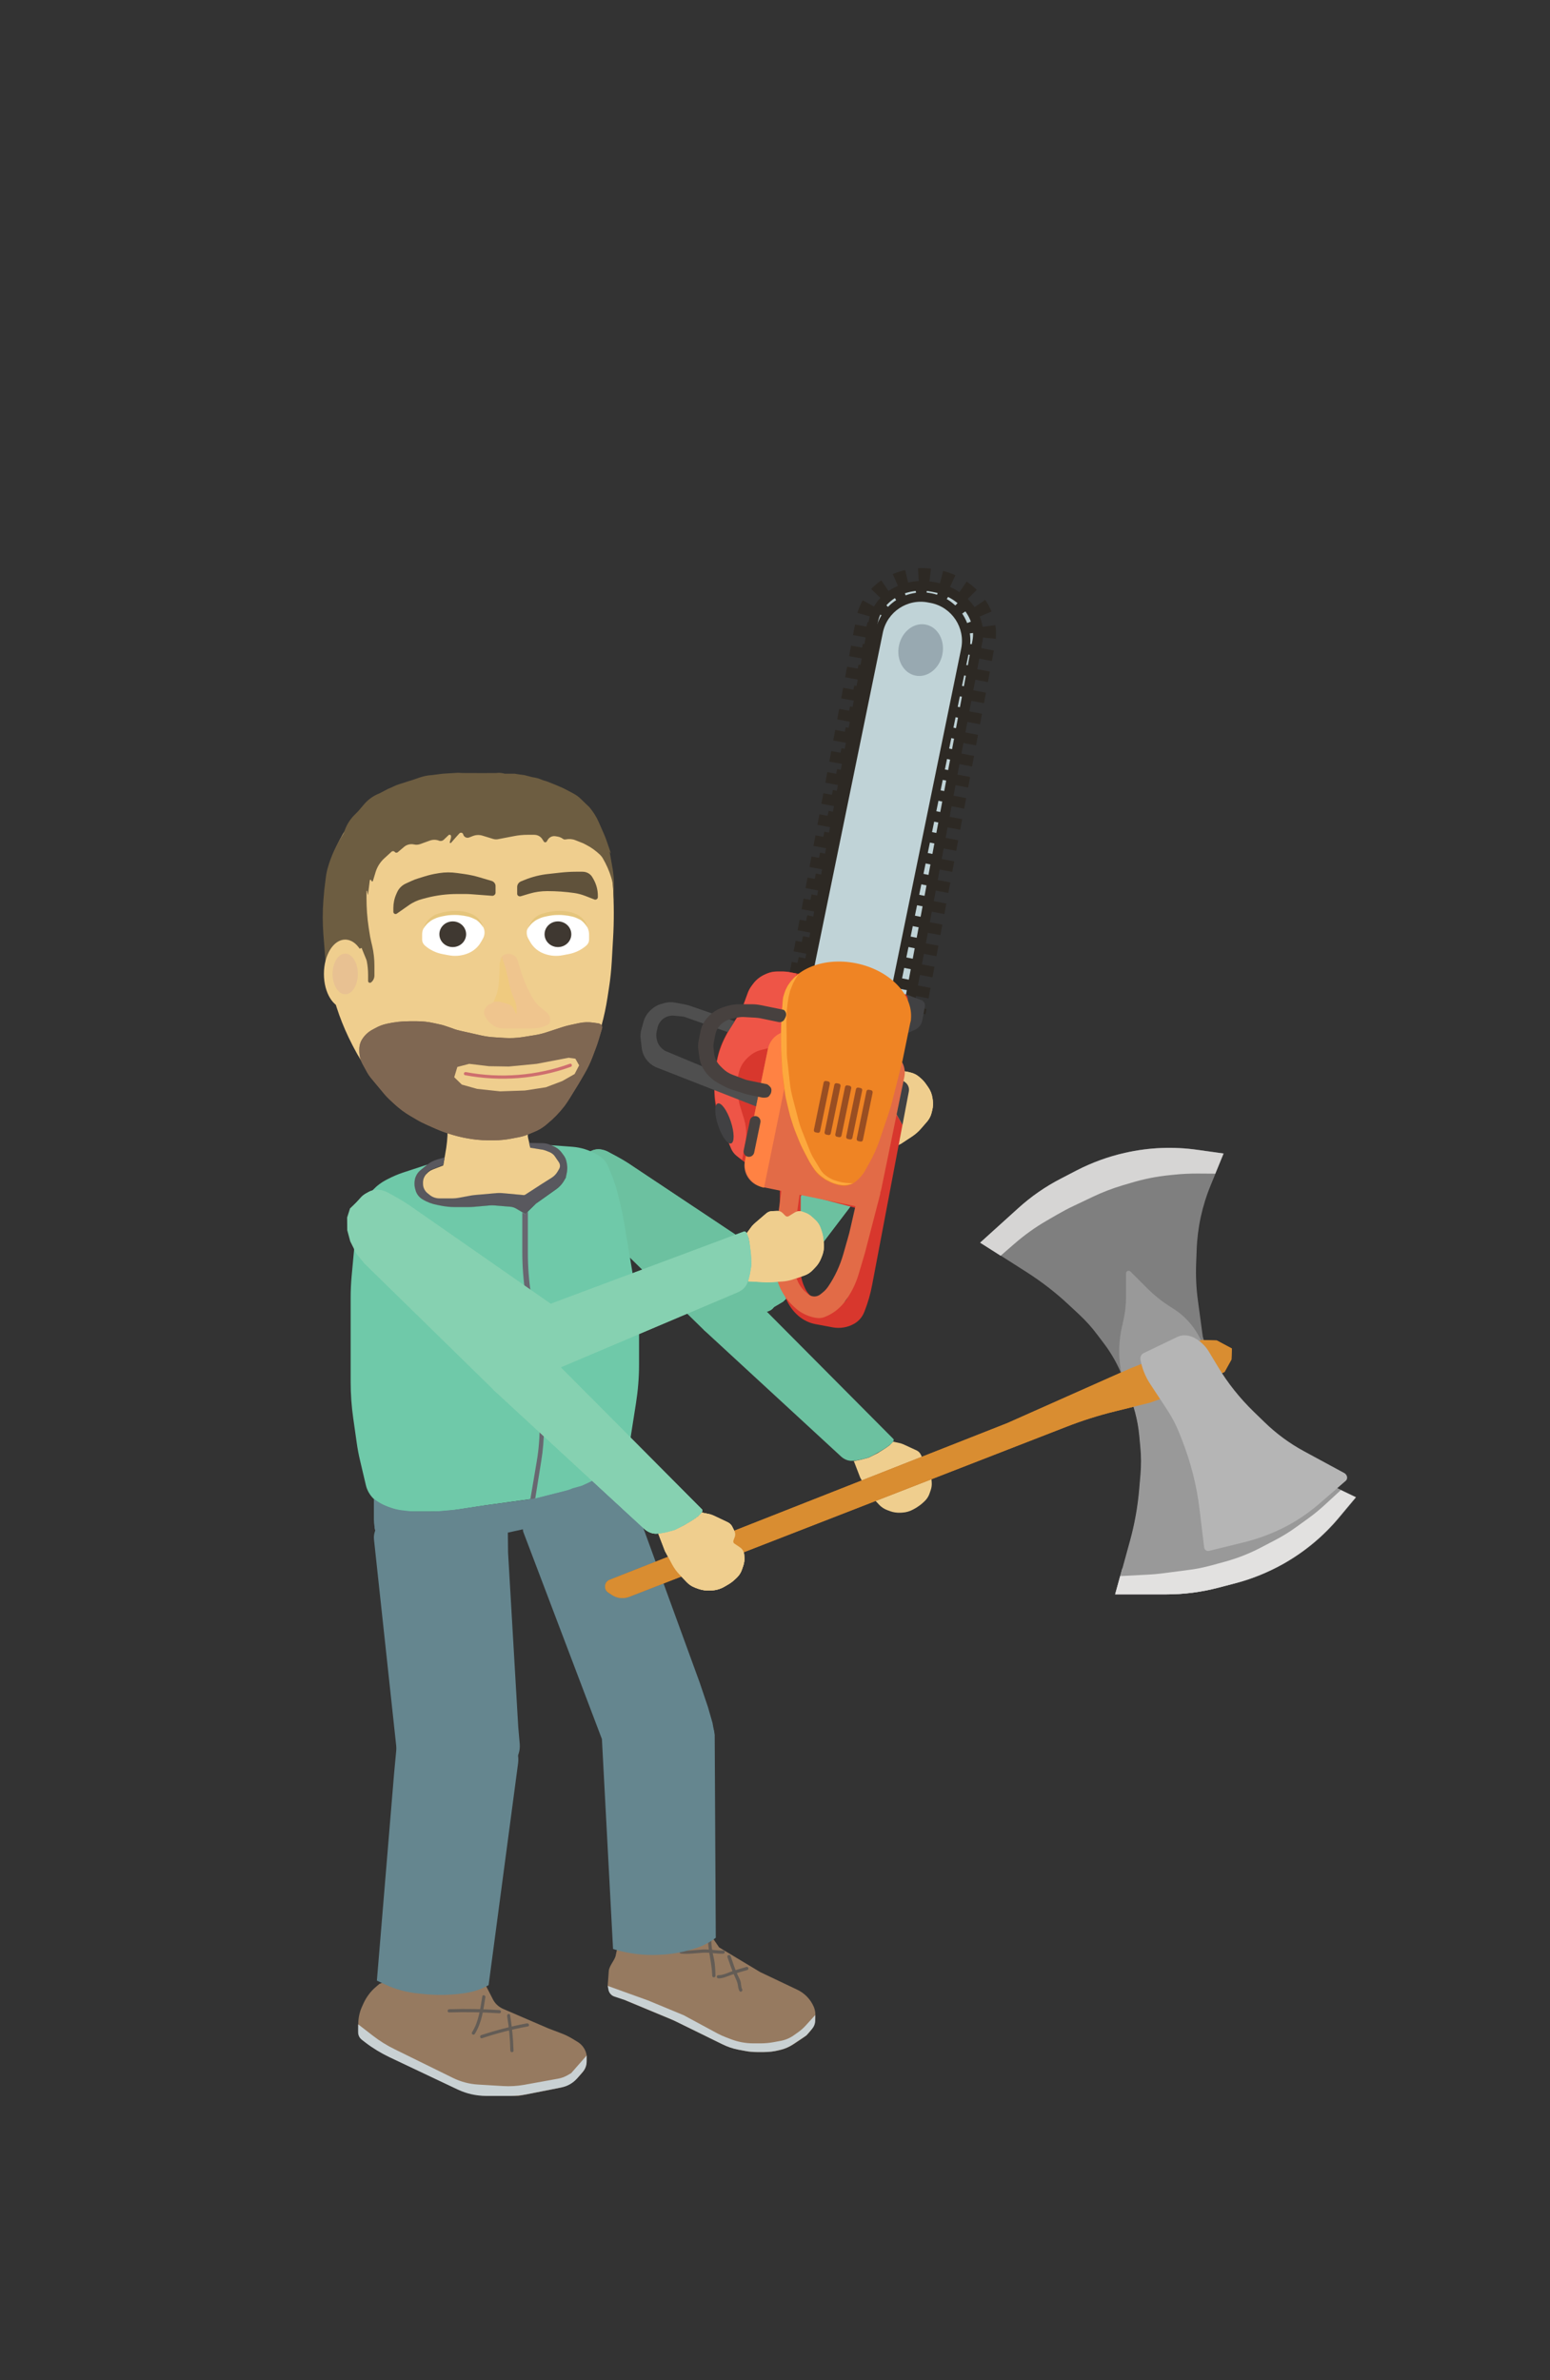 <?xml version="1.0" encoding="utf-8"?>
<!-- Generator: Adobe Illustrator 21.1.0, SVG Export Plug-In . SVG Version: 6.00 Build 0)  -->
<svg version="1.1" id="game" xmlns="http://www.w3.org/2000/svg" xmlns:xlink="http://www.w3.org/1999/xlink" x="0px" y="0px"
	 viewBox="0 0 1448.5 2224" style="enable-background:new 0 0 1448.5 2224;" xml:space="preserve">
<rect x="0" y="0" width="1448.5" height="2224" fill="#333333" stroke="none"/>
<style type="text/css">
	.st0{fill:url(#gradient4_1_);}
	.st1{fill:url(#gradient5_1_);}
	.st2{fill:#66E2FF;}
	.st3{fill:none;stroke:#B28052;stroke-miterlimit:10;}
	.st4{fill:#96735C;}
	.st5{fill:#825D49;stroke:#BF8A5E;stroke-miterlimit:10;}
	.st6{fill:#AD7D5C;stroke:#B28052;stroke-miterlimit:10;}
	.st7{fill:#BC8864;stroke:#B28052;stroke-miterlimit:10;}
	.st8{fill:#A37B61;}
	.st9{fill:#BC8866;}
	.st10{fill:#E0A57E;stroke:#B28052;stroke-miterlimit:10;}
	.st11{fill:#D19A7C;stroke:#B28052;stroke-miterlimit:10;}
	.st12{fill:#F4DBCE;}
	.st13{fill:#DBC7BF;}
	.st14{fill:#8E684F;stroke:#BF8A5E;stroke-miterlimit:10;}
	.st15{fill:#AD753E;}
	.st16{fill:#966636;}
	.st17{fill:#A87339;}
	.st18{fill:#BC8651;}
	.st19{fill:#AA7A4F;}
	.st20{fill:#C99465;}
	.st21{fill:none;stroke:#634B2A;stroke-miterlimit:10;}
	.st22{fill:#B28052;}
	.st23{fill:#96674D;stroke:#A57758;stroke-width:3;stroke-miterlimit:10;}
	.st24{fill:none;stroke:#A57758;stroke-width:3;stroke-miterlimit:10;}
	.st25{fill:#5C7552;}
	.st26{fill:#E2CA96;}
	.st27{fill:#6F8763;}
	.st28{fill:#EAD7A2;}
	.st29{fill:#F9F2EF;}
	.st30{fill:#382C26;}
	.st31{fill:#936F5F;}
	.st32{fill:#7C655C;}
	.st33{fill:#F9A182;}
	.st34{fill:#DBC697;}
	.st35{fill:#8C7857;}
	.st36{fill:#635872;}
	.st37{fill:#6B7F60;}
	.st38{fill:#755D3F;}
	.st39{fill:#C9B8A7;}
	.st40{fill:#00CFFF;}
	.st41{fill:#03CDE2;}
	.st42{fill:#00DBFF;}
	.st43{fill:#00E7FF;}
	.st44{fill:#00F3FF;}
	.st45{fill:#2EFFF9;}
	.st46{fill:#78FFF8;}
	.st47{fill:#FFF0BF;}
	.st48{fill:#F7E4A6;}
	.st49{fill:#BCCC60;}
	.st50{fill:url(#sea_1_);}
	.st51{fill:#98958C;}
	.st52{fill:#ACA7A1;}
	.st53{fill:#C2BEB5;}
	.st54{fill:#D6C8A3;}
	.st55{fill:#D3C7A7;}
	.st56{fill:#DBCDAF;}
	.st57{fill:#ADA8A2;}
	.st58{fill:#99968D;}
	.st59{fill:#C2BDB3;}
	.st60{fill:#8D8880;}
	.st61{fill:#D3CAB2;}
	.st62{fill:#8B877E;}
	.st63{fill:#9B988F;}
	.st64{fill:#B9B2AA;}
	.st65{fill:#C3BFB6;}
	.st66{fill:#DDCFAF;}
	.st67{fill:#CCBFA6;}
	.st68{fill:#CED18B;}
	.st69{fill:#99968B;}
	.st70{fill:#969089;}
	.st71{fill:#C4BFB3;}
	.st72{fill:#939189;}
	.st73{fill:#B7B5AB;}
	.st74{fill:#C6BBA5;}
	.st75{fill:#CEC2AA;}
	.st76{fill:#CCC1AA;}
	.st77{fill:#9E9C95;}
	.st78{fill:#C9BDA6;}
	.st79{fill:#C6BBA7;}
	.st80{fill:#BAB3A6;}
	.st81{fill:#A5A299;}
	.st82{fill:#CCC0A8;}
	.st83{fill:#C3BFB4;}
	.st84{fill:#9A978E;}
	.st85{fill:#B8B1AA;}
	.st86{fill:#8D877F;}
	.st87{fill:#C4BCA9;}
	.st88{fill:#B5AD9E;}
	.st89{fill:#C5BEB6;}
	.st90{fill:#B5B3AC;}
	.st91{fill:#D5D1C6;}
	.st92{fill:#BCB4B1;}
	.st93{fill:#999793;}
	.st94{fill:#8E8E87;}
	.st95{fill:#A3A19D;}
	.st96{fill:#B5B4B1;}
	.st97{fill:#A8A7A7;}
	.st98{fill:#A09D97;}
	.st99{fill:#D3CFC3;}
	.st100{fill:#ADAAA6;}
	.st101{fill:#B2B1AF;}
	.st102{fill:#9B978F;}
	.st103{fill:#AAA7A0;}
	.st104{fill:#CCC8C4;}
	.st105{fill:#D3D0CD;}
	.st106{fill:#C9C3BD;}
	.st107{fill:#B2AFA8;}
	.st108{fill:#999692;}
	.st109{fill:#898683;}
	.st110{fill:#A3A29B;}
	.st111{fill:#B2AEAA;}
	.st112{fill:#D6D0C9;}
	.st113{fill:#918D87;}
	.st114{fill:#DBD5C6;}
	.st115{fill:#B7B3AE;}
	.st116{fill:#C4C1BB;}
	.st117{fill:#9B9891;}
	.st118{fill:#D8D5CB;}
	.st119{fill:#939089;}
	.st120{fill:#A8A6A0;}
	.st121{fill:#D8D5D0;}
	.st122{fill:#A8A49B;}
	.st123{fill:#96928A;}
	.st124{fill:#CEC8C2;}
	.st125{fill:#C4996C;}
	.st126{fill:#B7845A;}
	.st127{fill:#D5A776;}
	.st128{fill:#477F16;}
	.st129{fill:#436818;}
	.st130{fill:#AA7B43;}
	.st131{fill:#B79056;}
	.st132{fill:#AD9655;}
	.st133{fill:#DD9D68;}
	.st134{fill:#C18B59;stroke:#A87848;stroke-miterlimit:10;}
	.st135{fill:#B28056;}
	.st136{fill:#AD7D59;}
	.st137{fill:#AA7D5C;}
	.st138{fill:#DDCBBF;}
	.st139{fill:#DBDAD9;}
	.st140{fill:#D8A380;}
	.st141{fill:#CE987A;}
	.st142{fill:#CC9D85;}
	.st143{fill:#C6977F;}
	.st144{fill:#C19784;}
	.st145{fill:#C69B8B;}
	.st146{fill:#B7958B;}
	.st147{fill:#AF8958;}
	.st148{fill:#967A60;}
	.st149{fill:#C9D1D3;}
	.st150{fill:#635C55;}
	.st151{fill:#65868F;}
	.st152{fill:#6CC1A0;}
	.st153{fill:#EFCE8E;}
	.st154{fill:#60523B;}
	.st155{fill:#EFC58E;}
	.st156{fill:#6D5D41;}
	.st157{fill:#E8C192;}
	.st158{fill:#EFCA7F;}
	.st159{fill:#FFFFFF;}
	.st160{fill:#E5C57C;}
	.st161{fill:#59585E;}
	.st162{fill:#6FC9A9;}
	.st163{fill:#686770;}
	.st164{fill:#7F6752;}
	.st165{fill:#777770;}
	.st166{fill:#F29575;}
	.st167{fill:#CE6E6E;}
	.st168{fill:#3F3831;}
	.st169{fill:#86D1B1;}
	.st170{fill:#2D2924;}
	.st171{fill:none;stroke:#2D2924;stroke-width:24;stroke-miterlimit:10;}
	.st172{fill:none;stroke:#2D2924;stroke-width:24;stroke-miterlimit:10;stroke-dasharray:10.023,10.023;}
	.st173{fill:#C0D3D7;}
	.st174{fill:#98A9B1;}
	.st175{fill:#D8372D;}
	.st176{fill:#414143;}
	.st177{fill:#EE5547;}
	.st178{fill:#A22921;}
	.st179{fill:#9C271F;}
	.st180{fill:#D2C4A9;}
	.st181{fill:#ABABAB;}
	.st182{fill:#4F4F4F;}
	.st183{fill:none;stroke:#2D2924;stroke-width:18;stroke-miterlimit:10;}
	.st184{fill:none;stroke:#2D2924;stroke-width:18;stroke-miterlimit:10;stroke-dasharray:8.839,8.839;}
	.st185{fill:none;stroke:#2D2924;stroke-width:18;stroke-miterlimit:10;stroke-dasharray:9.961,9.961;}
	.st186{fill:#E26B47;}
	.st187{fill:#FF8243;}
	.st188{fill:#47413F;}
	.st189{fill:#EF8424;}
	.st190{fill:#FDA83D;}
	.st191{fill:#994E22;}
	.st192{fill:#965F29;}
	.st193{fill:#7F7F7F;}
	.st194{fill:#D6D5D4;}
	.st195{fill:#C98235;}
	.st196{fill:#999999;}
	.st197{fill:#E2E1E0;}
	.st198{fill:#D98D31;}
	.st199{fill:#B5B5B5;}
	.st200{fill:url(#gradient_1_);}
	.st201{fill:#997933;}
	.st202{fill:#937334;}
	.st203{fill:#A9DB52;}
	.st204{fill:#96C639;}
	.st205{fill:#82B71C;}
	.st206{fill:#B6E55C;}
	.st207{fill:#90C125;}
	.st208{fill:#A9D146;}
	.st209{fill:#8E7036;}
	.st210{fill:#846939;}
	.st211{fill:#78A038;stroke:#81AD2B;stroke-width:3;stroke-miterlimit:10;}
	.st212{fill:#658E30;}
	.st213{fill:#85AA44;}
	.st214{fill:#7EAF31;}
	.st215{fill:#018287;}
	.st216{fill:#0F0F0F;}
	.st217{fill:#303030;}
	.st218{fill:#333333;}
	.st219{fill:#1A1A1A;}
	.st220{fill:#424242;}
	.st221{fill:#00666A;}
	.st222{fill:#212121;}
	.st223{fill:#111111;}
	.st224{fill:#A3A3A3;}
	.st225{fill:#ACACAE;}
	.st226{fill:#161616;}
	.st227{fill:#00686B;}
	.st228{fill:#161616;stroke:#373737;stroke-miterlimit:10;}
	.st229{fill:none;stroke:#D98D31;stroke-miterlimit:10;}
	.st230{fill:#242424;}
	.st231{fill:#373737;}
	.st232{fill:url(#gradient2_1_);}
	.st233{fill:url(#gradient3_1_);}
	.st234{fill:#B67D56;}
	.st235{fill:#83492A;}
	.st236{fill:#9C6038;}
	.st237{fill:#683920;}
	.st238{fill:#563119;}
	.st239{fill:#CC9E75;}
	.st240{fill:#633A23;}
	.st241{fill:#C4ED6B;stroke:#000000;stroke-miterlimit:10;}
	.st242{fill:#435E60;}
	.st243{fill:#E1EA6C;stroke:#000000;stroke-miterlimit:10;}
	.st244{fill:#D6A3A3;}
	.st245{fill:#F94848;}
	.st246{fill:#F9F6CD;stroke:#000000;stroke-miterlimit:10;}
	.st247{fill:#EAAB6C;stroke:#EAAB6C;stroke-miterlimit:10;}
	.st248{fill:none;stroke:#FFC088;stroke-miterlimit:10;}
	.st249{fill:#FFC088;stroke:#FFC088;stroke-miterlimit:10;}
	.st250{fill:#996531;}
	.st251{fill:#EDC500;}
	.st252{fill:#D1AF02;}
	.st253{fill:none;stroke:#2D2924;stroke-width:18;stroke-miterlimit:10;stroke-dasharray:11.861,11.861;}
	.st254{fill:none;stroke:#2D2924;stroke-width:18;stroke-miterlimit:10;stroke-dasharray:10.246,10.246;}
	.st255{fill:none;stroke:#2D2924;stroke-width:24;stroke-miterlimit:10;stroke-dasharray:9.807,9.807;}
	.st256{fill:#776947;}
	.st257{fill:#7F735C;}
	.st258{fill:#FFFFFF;stroke:#000000;stroke-miterlimit:10;}
	.st259{fill:#5D91ED;}
</style>
<g id="charackter_x5F_forest">
	<g id="legs_1_">
		<g id="left-foot_1_">
			<path class="st148" d="M578.6,1812.2l-3.4,15.7c-1.5,4.6-6,9.1-6.3,13.9l-1,13.7l9,7.2l6.7,5.5c0.7,0.6,1.4,1,2.3,1.4l43.8,18.2
				c0.3,0.1,0.6,0.2,0.9,0.4l44.6,21.9c4.9,2.4,10,4.1,15.4,5.1l6.3,1.2c3.6,0.7,7.2,1,10.9,1h5c5.6,0,11.3-0.7,16.7-2.1l0,0
				c4.4-1.1,8.7-3,12.4-5.5l8.4-5.6c2.4-1.6,4.5-3.5,6.3-5.6l0.4-0.5c3.2-3.8,5-8.5,5-13.3v-2.2c0-2.6-0.5-5.1-1.5-7.5l0,0
				c-3-7-8.5-12.8-15.6-16.1l-34.5-16.4l-38.4-23.1l-6.7-9.8l-4.6-8.3l-8-3.8l-20.2-1.4h-19.7l-17.8,3l-9.5,4.3L578.6,1812.2z"/>
			<path class="st149" d="M567.9,1855.5l37.7,13.6l33.3,13.8l31.7,17.1c2.4,1.3,4.9,2.4,7.5,3.4l5.2,2c6.6,2.5,13.6,3.8,20.7,3.8
				h7.1c4,0,7.9-0.4,11.8-1.1l6.5-1.2c4.4-0.8,8.5-2.5,12.1-5l4.1-2.9c2.6-1.8,5-3.9,7.2-6.3l9-9.9v5.4c0,2.6-1,5.2-2.7,7.2
				l-5.5,6.4l-12.6,8.4c-3.4,2.2-7.1,3.9-11.1,4.9l-2.5,0.6c-4.3,1.1-8.7,1.6-13.1,1.6h-6.8c-3.7,0-7.4-0.3-11-1l-6.5-1.2
				c-5.2-1-10.2-2.7-14.8-5l-42.6-20.9c-1.8-0.9-3.6-1.7-5.4-2.5l-42.8-17.8l-10.2-3.4c-2.8-0.9-4.8-3.2-5.5-5.9L567.9,1855.5z"/>
			<g>
				<g>
					<path class="st150" d="M636.4,1825.3c6.9,0.7,13.5-0.4,20.4-0.8c6.5-0.4,12.7,1.2,19.1,0.9c1.9-0.1,1.9-3.1,0-3
						c-6.4,0.3-12.7-1.3-19.1-0.9c-6.8,0.4-13.5,1.5-20.4,0.8C634.5,1822.1,634.5,1825.1,636.4,1825.3L636.4,1825.3z"/>
				</g>
			</g>
			<g>
				<g>
					<path class="st150" d="M661.7,1809.8c-0.4,12.4,3.6,23.9,3.9,36.3c0,1.9,3,1.9,3,0c-0.1-5.5-0.3-11-1.5-16.3
						c-1.6-6.8-2.6-12.9-2.3-19.9C664.8,1807.8,661.8,1807.8,661.7,1809.8L661.7,1809.8z"/>
				</g>
			</g>
			<g>
				<g>
					<path class="st150" d="M671.3,1848.5c4.3,0.1,8.4-2,12.5-3.4c4.8-1.6,9.7-3.1,14.5-4.4c1.9-0.5,1.1-3.4-0.8-2.9
						c-4.3,1.2-8.5,2.5-12.7,3.8c-4.2,1.4-9,4-13.5,3.9C669.4,1845.4,669.4,1848.4,671.3,1848.5L671.3,1848.5z"/>
				</g>
			</g>
			<g>
				<g>
					<path class="st150" d="M679.8,1828.5c2,5.7,3.8,11.5,6.3,17c1.4,3.3,3,6,3.5,9.6c0.2,1.9,0.5,3.4,1.4,5.1
						c0.9,1.7,3.5,0.2,2.6-1.5c-1.1-2.1-0.9-4.4-1.4-6.7c-0.5-2.3-1.7-4.2-2.7-6.3c-2.7-5.7-4.6-12-6.7-18
						C682.1,1825.9,679.2,1826.6,679.8,1828.5L679.8,1828.5z"/>
				</g>
			</g>
		</g>
		<g id="right-foot_1_">
			<path class="st148" d="M354.5,1853.7l-2.7,2.3c-5.2,4.3-9.3,9.7-12.1,15.8l-1.3,2.9c-2.4,5.2-3.6,10.9-3.6,16.6v6.1
				c0,3.6,1.7,6.9,4.6,9.2l0,0c8.3,6.4,17.4,12,27,16.5l58.8,27.9c10.1,4.8,21.2,7.3,32.5,7.3h27l37-7.3c7.7-1.5,14.6-5.4,19.6-11.2
				l2.4-2.7c3-3.4,4.6-7.6,4.6-12v-4.4l-0.3-1.5c-1.1-4.8-4.1-8.9-8.4-11.5l-4.8-2.9c-3.5-2.1-7.2-3.9-11.1-5.3l-11.3-4.3l-23.2-10
				l-19-8.2c-4.1-1.8-7.5-4.9-9.5-8.8l-6.3-12.3l-6.9-5.5c-2.5-1.9-13.8-5.8-16.2-5.8l-15-2.6c-2.3,0-15.3,0.5-17.6,0l-17.8,1.7
				l-15.5,5.4L354.5,1853.7z"/>
			<path class="st149" d="M334.7,1891.4l13.7,10.6c6.3,4.9,13.2,9.2,20.4,12.7l54.5,26.8c7.3,3.6,15.3,5.7,23.5,6.2l23.3,1.4
				c6.5,0.4,13,0,19.4-1.1l32.1-5.8c2.9-0.5,5.8-1.6,8.4-3l3.8-2.2l14.4-16.4v5.8c0,3.5-1.3,6.9-3.7,9.6l-5.3,6.1
				c-3.8,4.3-8.9,7.2-14.6,8.3l-32.4,6.4c-5.1,1-10.3,1.5-15.5,1.5h-22.3c-9.2,0-18.3-2-26.5-5.9l-64.4-30.5
				c-7.7-3.7-15-8.1-21.8-13.3l-3.6-2.8c-2.2-1.7-3.4-4.2-3.4-6.8V1891.4z"/>
			<g>
				<g>
					<path class="st150" d="M419.8,1880.3c15.6-0.5,31.3-0.2,46.9,0.8c1.9,0.1,1.9-2.9,0-3c-15.6-1-31.2-1.3-46.9-0.8
						C417.9,1877.4,417.8,1880.4,419.8,1880.3L419.8,1880.3z"/>
				</g>
			</g>
			<g>
				<g>
					<path class="st150" d="M450.7,1865.3c-2,11.9-3.1,23.2-9.6,33.6c-1,1.6,1.6,3.1,2.6,1.5c6.6-10.6,7.9-22.1,9.9-34.3
						C453.9,1864.2,451.1,1863.4,450.7,1865.3L450.7,1865.3z"/>
				</g>
			</g>
			<g>
				<g>
					<path class="st150" d="M450.5,1904.4c14-4.7,28.3-8.4,42.8-11c1.9-0.4,1.1-3.2-0.8-2.9c-14.5,2.7-28.8,6.4-42.8,11
						C447.9,1902.1,448.7,1905,450.5,1904.4L450.5,1904.4z"/>
				</g>
			</g>
			<g>
				<g>
					<path class="st150" d="M473.9,1883.6c1.8,10.7,2.8,21.5,3,32.4c0,1.9,3.1,1.9,3,0c-0.3-11.2-1.4-22.2-3.2-33.2
						C476.5,1880.9,473.6,1881.7,473.9,1883.6L473.9,1883.6z"/>
				</g>
			</g>
		</g>
		<path id="first-left-leg_1_" class="st151" d="M562.5,1624.9l4.3-10.8l9.6-8.4l14.6-7.1l18.9-3.6l25.3,0.5l16.3,3.1l9,5.7l0.4,0.5
			c3.9,4.7,6.2,9.8,6.8,14.9l0.2,1.4l1,189.4l0,0c-5.6,4.4-12.1,7.8-19.2,9.9l-3.5,1.1c-9.5,2.8-19.3,4.5-29.1,4.9l-2,0.1
			c-13.6,0.6-27.2-1.1-39.9-4.8l-2.3-0.7L562.5,1624.9z"/>
		<path id="first-right-leg_1_" class="st151" d="M368.3,1656.8l2.7-28.7l10.3-7.2l15.3-4.7l18.3-1.8l17.7,0.2l18.1,2.5l16,4.7
			l12.4,6.4h0c4.2,6,5.9,12.5,5.1,19l-27.6,207.6l0,0c-6.7,3.8-14.1,6.3-21.9,7.4l-1.2,0.2c-12.4,1.8-25.1,2-37.6,0.7l-5.9-0.6
			c-10.3-1.1-20.4-3.8-29.6-8.1l-8.2-3.8L368.3,1656.8z"/>
		<path id="second-left-leg_1_" class="st151" d="M562.5,1624.9L488.9,1431l-1.8-13.2l3.3-10.5l8.4-9.3c0.8-0.9,1.6-1.7,2.6-2.5
			l7.4-6.1l21.8-6l22,0.7l21.1,2.7l15.9,8.7l9.3,25.9l54.9,150.5l7.8,23.1l4.3,15l1.5,8.6l-10,11.8L638,1638l-27.5,3.2l-34-4.9
			L562.5,1624.9z"/>
		<path id="second-right-leg_1_" class="st151" d="M349.5,1438.5l22.2,206l8.8,9.4l13.4,5.5l19.4,3.4l19.2-0.3l18.1-2l16.5-4.8
			l7-3.8c2.5-1.4,4.6-3,6-4.8l0,0c4.2-5.5,6.1-11.5,5.6-17.5l-1.4-16.1l-9.5-162.8l-0.3-28.2l-16.2-5.8l-21.9-2.7l-28.9-1.7
			l-29.4,3.5l-17,4.1c-2.6,0.6-4.7,1.7-5.9,3.1l0,0C350.8,1427.8,348.9,1433.2,349.5,1438.5z"/>
	</g>
	<g id="left-arm_x5F_saw2">
		<path id="second-left-arm_7_" class="st152" d="M542.7,1118.5l7.1,9.2l8.2,6.7l128.2,83.3c2.2,1.4,9.5,5.8,9.5,5.8l8.8,3.1
			l9.2-1.8l9.8-3.7l8.3-4.9l6.5-6.3l3.3-8.5l-1.9-9.7l-3.8-5.8l-149.2-99.3c-5.7-3.7-15-8.6-19.2-10.8c-1.4-0.7-2.9-1.2-4.4-1.5
			l-0.8-0.2c-3.8-0.7-7.4-0.1-10.4,1.6l-2.6,1.5c-1.6,0.9-3,2.1-4.1,3.4l-4.7,5.3l-3.3,4.8l-0.9,8l2.2,10.5L542.7,1118.5z"/>
		<g id="first-left-arm_7_">
			<path class="st153" d="M806.4,1040.7l0.9-7.4c0.3-1.5,0.8-2.9,1.3-4.4l3.9-11c0.6-1.7,1.8-3.2,3.3-4.1l3.8-2.4
				c1.4-0.9,3.1-1.1,4.7-0.7l3.3,0.9c1,0.3,2.1-0.2,2.6-1.1l2.8-5.1c1.1-2.1,3.1-3.5,5.3-3.8l2.4-0.4c2.5-0.4,5-0.3,7.4,0.2l3.2,0.8
				c2.8,0.7,5.4,2,7.6,3.9l1.4,1.2c2,1.7,3.7,3.6,5.2,5.8l1.9,2.7c2.1,3,3.5,6.5,4,10.1l0.3,1.9c0.4,3.2,0.3,6.4-0.5,9.5l-0.7,2.8
				c-0.7,2.8-2.1,5.4-3.9,7.6l-6,6.9c-2.3,2.7-5,5-7.9,7l-10,6.6c-0.2,0.1-0.4,0.3-0.6,0.4l-14.2,7l-0.6-2.4l-1.1-3.9l-1.4-3.7
				l-1.3-3.6l-2.6-4.2l-2.3-3.6l-2-2.7l-1.7-2.3l-2.4-3l-2.4-2.7L806.4,1040.7z"/>
			<path class="st152" d="M719.7,1224.4c1.3-0.7,2.4-1.6,3.3-2.8l101.7-133.7c2.2-3,3.4-6.4,3.2-9.7l0,0c-0.3-5.9-4.7-16.2-4.7-16.2
				c-3-5.1-16.3-25.4-19.5-21.4l-110.8,133.2l-5.6,8.6l-1.9,11.9l1.1,11.6l2.9,7.1c1,2.4,2.7,4.5,4.8,6l6.3,4.4l7.4,2.8l3.6,0.1
				C714.4,1226.3,717.2,1225.7,719.7,1224.4L719.7,1224.4z"/>
		</g>
	</g>
	<g id="left-arm_x5F_saw">
		<path id="second-left-arm_1_" class="st152" d="M542.7,1118.5l7.1,9.2l8.2,6.7l128.2,83.3c2.2,1.4,9.5,5.8,9.5,5.8l8.8,3.1
			l9.2-1.8l9.8-3.7l8.3-4.9l6.5-6.3l3.3-8.5l-1.9-9.7l-3.8-5.8l-149.2-99.3c-5.7-3.7-15-8.6-19.2-10.8c-1.4-0.7-2.9-1.2-4.4-1.5
			l-0.8-0.2c-3.8-0.7-7.4-0.1-10.4,1.6l-2.6,1.5c-1.6,0.9-3,2.1-4.1,3.4l-4.7,5.3l-3.3,4.8l-0.9,8l2.2,10.5L542.7,1118.5z"/>
		<g id="first-left-arm_2_">
			<path class="st153" d="M806.4,1040.7l0.9-7.4c0.3-1.5,0.8-2.9,1.3-4.4l3.9-11c0.6-1.7,1.8-3.2,3.3-4.1l3.8-2.4
				c1.4-0.9,3.1-1.1,4.7-0.7l3.3,0.9c1,0.3,2.1-0.2,2.6-1.1l2.8-5.1c1.1-2.1,3.1-3.5,5.3-3.8l2.4-0.4c2.5-0.4,5-0.3,7.4,0.2l3.2,0.8
				c2.8,0.7,5.4,2,7.6,3.9l1.4,1.2c2,1.7,3.7,3.6,5.2,5.8l1.9,2.7c2.1,3,3.5,6.5,4,10.1l0.3,1.9c0.4,3.2,0.3,6.4-0.5,9.5l-0.7,2.8
				c-0.7,2.8-2.1,5.4-3.9,7.6l-6,6.9c-2.3,2.7-5,5-7.9,7l-10,6.6c-0.2,0.1-0.4,0.3-0.6,0.4l-14.2,7l-0.6-2.4l-1.1-3.9l-1.4-3.7
				l-1.3-3.6l-2.6-4.2l-2.3-3.6l-2-2.7l-1.7-2.3l-2.4-3l-2.4-2.7L806.4,1040.7z"/>
			<path class="st152" d="M719.7,1224.4c1.3-0.7,2.4-1.6,3.3-2.8l101.7-133.7c2.2-3,3.4-6.4,3.2-9.7l0,0c-0.3-5.9-4.7-16.2-4.7-16.2
				c-3-5.1-16.3-25.4-19.5-21.4l-110.8,133.2l-5.6,8.6l-1.9,11.9l1.1,11.6l2.9,7.1c1,2.4,2.7,4.5,4.8,6l6.3,4.4l7.4,2.8l3.6,0.1
				C714.4,1226.3,717.2,1225.7,719.7,1224.4L719.7,1224.4z"/>
		</g>
	</g>
	<g id="left-arm_3_">
		<path id="second-left-arm_3_" class="st152" d="M536.7,1117.2l5.1,10.4l6.7,8.2l109.3,106.9c1.9,1.8,8.8,5.2,8.8,5.2l7.7,2.1h8.3
			l9.1-1.1l9.1-1.4l7.5-3.4l4.6-4.9l2.4-5.2v-6.1l-2.6-6.4L586,1094.8c-4.8-4.8-13-11.4-16.7-14.4c-1.2-1-2.6-1.8-4-2.3l-0.8-0.3
			c-3.5-1.4-7.2-1.6-10.5-0.5l-2.9,1c-1.7,0.6-3.3,1.4-4.7,2.5l-5.6,4.3l-4.1,4l-2.5,7.7l0.1,10.7L536.7,1117.2z"/>
		<g id="first-left-arm_3_">
			<path class="st153" d="M834.6,1347l7.2,1.6c1.4,0.5,2.9,1,4.2,1.7l10.6,4.9c1.7,0.8,3,2.1,3.8,3.7l2,4c0.7,1.5,0.8,3.2,0.3,4.7
				l-1.2,3.2c-0.4,1,0,2.1,0.9,2.7l4.8,3.3c1.9,1.3,3.2,3.4,3.3,5.7l0.2,2.4c0.2,2.5-0.1,5-0.9,7.3l-1.1,3.2
				c-0.9,2.7-2.5,5.2-4.6,7.2l-1.4,1.3c-1.9,1.8-4,3.3-6.2,4.7l-2.8,1.6c-3.2,1.8-6.8,2.9-10.5,3.1l-1.9,0.1
				c-3.2,0.1-6.4-0.3-9.4-1.4l-2.7-1c-2.7-1-5.2-2.6-7.2-4.6l-6.3-6.7c-2.5-2.6-4.5-5.5-6.2-8.6l-5.6-10.5c-0.1-0.2-0.2-0.4-0.3-0.7
				l-5.7-14.8l2.4-0.4l4-0.8l3.8-1l3.7-1l4.4-2.2l3.8-1.9l2.9-1.8l2.4-1.5l3.2-2.1l3-2.2L834.6,1347z"/>
			<path class="st152" d="M657.9,1242.8l128,118c2.7,2.5,6.1,4,9.3,4.1l0,0c5.9,0.3,16.5-3.1,16.5-3.1c5.4-2.5,26.8-13.8,23.1-17.4
				l-122.1-122.8l-6.5-2.2l-8.7-1.2l-9.6-0.6l-9.6,0.5l-8.3,1.8l-6.4,4l-3.9,4.1l-2.1,3.9l-0.9,3.9v3.2L657.9,1242.8z"/>
		</g>
	</g>
	<g id="headbody_1_">
		<g id="head_1_">
			<path class="st153" d="M494.7,1039.4l-0.7,6.2c-0.6,4.8-0.8,9.5-0.8,14.3l0,0c0,1.2,0.1,2.5,0.4,3.7l5,20.6l-14.3,8.7l-22.8,5.2
				h-25.1l-23.1-3.6l2.8-16.5c1.4-7.4,2.2-14.8,2.2-22.3l0,0c0-2.3-0.1-4.6-0.4-6.8l-1.4-10.8L494.7,1039.4z"/>
			<path class="st153" d="M427.3,729.6h21.2c15.5,0,31,1.1,46.4,3.3h0c11.5,1.7,22.8,4.6,33.7,8.7l0,0c8.3,3.2,15.7,8.2,21.5,14.7h0
				c4.8,5.4,8.7,11.6,11.4,18.3l0,0c6.2,15.6,10,32.1,11,48.8l0.3,4.4c1,16.5,1.1,33,0.1,49.5l-1.2,21.2c-0.5,8.2-1.3,16.3-2.6,24.5
				l-1.4,9.1c-5.4,35.4-19.1,69.2-40.2,98.7l-0.9,1.3c-5.4,7.6-12.1,14.2-19.9,19.6h0c-10,6.9-21.8,11-34,11.7l-3.4,0.2
				c-15.2,0.9-30.5-0.8-45-5l-2.6-0.8c-22.2-6.4-42.3-18.2-58.4-34.3l0,0c-13.3-13.3-24.4-28.5-32.9-45l-1.3-2.5
				c-9.3-18-16.2-37-20.3-56.7v0c-5.3-25-7.1-50.6-5.6-76.1l0.5-9.1c0.8-13.2,3.7-26.1,8.7-38.4v0c6.1-15.1,15.2-29,26.7-40.9l9-9.3
				c0.8-0.8,1.7-1.4,2.8-1.8l0,0C375.2,734.5,401.1,729.6,427.3,729.6z"/>
			<path class="st154" d="M486.7,837.4l8-2.4c5.4-1.6,11-2.4,16.6-2.4h0.5c8.4,0,16.7,0.6,25,1.8l0,0c3.4,0.5,6.7,1.4,9.9,2.6
				l8.7,3.4c1.6,0.6,3.3-0.5,3.3-2.2v-1.4c0-5.3-1.4-10.5-4-15.2l-1.1-1.9c-1.8-3.2-5.3-5.2-9.2-5.2h-6.2c-4.7,0-9.5,0.3-14.2,0.8
				l-11.7,1.3c-7.6,0.8-15.1,2.7-22.2,5.6l-3.2,1.3c-2.2,0.9-3.6,3-3.6,5.3v6.4C483.3,836.7,485,837.9,486.7,837.4z"/>
			<path class="st154" d="M463.1,834.1v-6.3c0-2.1-1.5-4-3.6-4.7l-11.5-3.4c-4.7-1.4-9.5-2.4-14.4-3.1l-6.5-0.9
				c-5.6-0.8-11.2-0.8-16.8,0.1l-1.7,0.3c-4,0.6-8,1.6-11.9,2.8l-5.8,1.8c-2.1,0.6-4.1,1.4-6.1,2.3l-5.5,2.5
				c-3.7,1.7-6.6,4.6-8.2,8.2l-0.8,1.8c-1.8,4.1-2.7,8.5-2.7,12.9v3.6c0,1.6,1.9,2.6,3.3,1.6l11-7.7c3.9-2.8,8.3-4.8,13-6l3.8-1
				c9.3-2.4,18.9-3.6,28.6-3.6h7.9c1.6,0,3.3,0.1,4.9,0.2l20,1.5C461.6,837,463.1,835.7,463.1,834.1z"/>
			<path class="st155" d="M483.5,896.8l3.3,10.7c2.1,6.8,4.8,13.3,8.1,19.6l2,3.9c2.1,4,4.9,7.5,8.5,10.4l5.2,4.3
				c2.3,1.9,3.6,4.6,3.6,7.5l0,0c0,2-1.1,3.7-3,4.6l0,0c-4.2,2-8.9,3.1-13.7,3.1h-27.5c-2.9,0-5.7-0.7-8.1-2.2l0,0
				c-4.1-2.4-7.3-6-9.1-10.2l0,0c-0.8-1.9-0.6-4.1,0.5-5.9l0.8-1.3c0.9-1.5,2.3-2.6,4-3.3l0.5-0.2c2.3-0.9,4-2.8,4.7-5.1l1.7-6
				c0.9-3.2,1.4-6.4,1.6-9.6l0.9-19.5c0.1-2.5,1.7-4.8,4.2-5.7l0,0c2.6-1,5.5-0.9,8,0.4l0,0C481.6,893.3,483,894.9,483.5,896.8z"/>
			<path class="st156" d="M349.9,911.5v-9.3c0-6.2-0.7-12.5-2.1-18.5l-0.8-3.3c-0.8-3.3-1.4-6.7-1.9-10.1l-0.6-3.9
				c-1.4-9.1-2-18.3-2-27.5v-6.3c0-0.3,0.5-0.4,0.5-0.1l0.7,3.4c0,0.1,0.2,0.1,0.2,0l1.7-13.4c0.1-0.6,0.9-0.7,1.2-0.2l0.4,0.9
				c0.2,0.6,1.1,0.5,1.3-0.1l2.6-8.6c1.5-4.7,4.2-9,7.9-12.4l6.9-6.3c0.9-0.8,2.3-0.7,3,0.2l0,0c0.7,0.9,2,1,2.9,0.2l5.9-5
				c2.5-2.1,6-2.9,9.2-2.2l0,0c1.9,0.5,3.9,0.3,5.7-0.3l9.1-3.3c2.8-1,5.9-1,8.6,0.1h0c1.5,0.6,3.2,0.2,4.3-0.8l4.6-4.4
				c0.8-0.8,2.3-0.2,2.3,0.9v1.4l-1.2,4.3c-0.2,0.7,0.7,1.1,1.2,0.6l4.8-5.5l3-3.3c1-1.1,3-0.8,3.5,0.7l0.2,0.6
				c0.8,2.2,3.2,3.3,5.4,2.5l3.6-1.4c2.9-1.1,6-1.2,8.9-0.3l10.1,3.1c1.4,0.4,3,0.5,4.4,0.2l15.1-2.9c4.1-0.8,8.3-1.2,12.5-1.2h6.2
				c3.1,0,6,1.5,7.6,4.1l1.4,2.2c0.6,1,2.1,0.9,2.7,0l1.1-1.8c1.4-2.3,4.2-3.6,6.9-3.2l1.9,0.3c1.9,0.3,3.7,1,5.3,2.2l0,0
				c0.7,0.5,1.5,0.7,2.4,0.5l0.2,0c3-0.6,6.1-0.4,8.9,0.7l7.1,2.8l2.8,1.4c4.9,2.5,9.3,5.7,13.2,9.4l0,0c1,1,1.9,2.1,2.6,3.3v0
				c3.3,5.7,6,11.7,7.9,18l0,0c1,3.2,1.6,6.5,1.8,9.9l0.7,12.5l0-16.6c0-4.5-0.4-9-1.1-13.4l-2.9-16.6l1.3,1.9l-4.5-13.1
				c-0.6-1.6-1.2-3.2-1.9-4.8l-5-11.4c-2.2-5.1-5.2-9.8-8.8-14.1l0,0l-7.7-7.4c-4.1-4.3-9.4-6.5-16.8-10.4l-7.4-3.2l-8.1-3.2
				c-6.8-1.8-5.4-2.6-13.5-3.9l-7.4-1.9c-1-0.1-7.8-1-8.8-1.3h-9.4c-5.2-1.4-8.1-0.6-8.1-0.6h-8.1c-0.6,0-9.5,0.1-10.1,0h-9.4
				c-9.4,0-4.7-0.6-12.1,0l-10.1,0.6l-10.1,1.3c-9,0.5-13.6,3.4-22.2,5.8l-8.1,2.6c-4.1,1.2-6.8,3-10.8,4.5l-8,4.2
				c-5.5,2.1-10.4,5.6-14.2,10l-4.5,5.3c-1.2,1.4-2.5,2.8-3.9,4.1l0,0c-4.9,4.7-8.4,10.4-10.4,16.7l0,0c-0.3,0.8-0.6,1.6-1.1,2.3
				l-0.2,0.3c-6.1,9.5-10.8,19.8-13.9,30.5h0c-0.9,3-1.5,6.1-1.9,9.2l-1.5,12.2l-0.8,9.6c-0.8,10.4-0.8,20.9,0,31.4l0.7,8.9
				l1.3,16.6l33.7-12.7l4.4,10.8c0.2,0.6,0.4,1.1,0.5,1.7v0c0.8,4.1,1.2,8.4,1.2,12.6v5.8c0,1.4,1.6,2.2,2.8,1.3h0
				C348.7,916.4,349.9,914,349.9,911.5z"/>
			<ellipse class="st153" cx="322.6" cy="910" rx="19.9" ry="32.1"/>
			<ellipse class="st157" cx="322.6" cy="910" rx="11.8" ry="19"/>
			<path class="st158" d="M469,893.9l3.3,10.1c0.3,1,0.6,2,0.8,3l3.5,15.4c0.6,2.5,1.4,5,2.4,7.4l2.3,5.6c1,2.4,1.5,5,1.5,7.6v3.9
				c0,0.3-0.4,0.4-0.6,0.1l-2.6-5.1c-1-1.9-2.7-3.2-4.8-3.8l-6.2-1.7c-1.3-0.4-2.7-0.6-4.1-0.5l-2.9,0c-0.2,0-0.3-0.2-0.2-0.3l2-4.7
				c0.6-1.3,1-2.7,1.3-4l1-4.4c0.2-1,0.4-2,0.4-3l0.6-9.5l0.2-8.8c0-0.7,0.1-1.5,0.3-2.2L469,893.9z"/>
			<path class="st159" d="M493.5,866l0.6-1.2c1.7-3.3,4.4-6,7.6-7.8l1.2-0.7c4.3-2.4,9.1-3.6,14-3.6h5.1c3.7,0,7.4,0.5,10.9,1.6
				l4,1.2c3.6,1.1,6.6,3.3,8.8,6.2l1.8,2.4c1.9,2.6,3,5.8,3,9.1v4.8c0,2-0.9,3.9-2.4,5.3l0,0c-4.6,4.1-10.3,6.9-16.4,8.1l-5.8,1.1
				c-5.5,1.1-11.2,0.7-16.5-1.1v0c-6.1-2-11.1-6.1-14.1-11.6l-1.7-3C491.8,873.5,491.8,869.4,493.5,866z"/>
			<path class="st159" d="M451.5,866l-0.6-1.2c-1.7-3.3-4.4-6-7.6-7.8l-1.2-0.7c-4.3-2.4-9.1-3.6-14-3.6h-5.1
				c-3.7,0-7.4,0.5-10.9,1.6l-4,1.2c-3.6,1.1-6.6,3.3-8.8,6.2l-1.8,2.4c-1.9,2.6-3,5.8-3,9.1v4.8c0,2,0.9,3.9,2.4,5.3l0,0
				c4.6,4.1,10.3,6.9,16.4,8.1l5.8,1.1c5.5,1.1,11.2,0.7,16.5-1.1l0,0c6.1-2,11.1-6.1,14.1-11.6l1.7-3
				C453.2,873.5,453.3,869.4,451.5,866z"/>
			<path class="st160" d="M395,869.1l1-1.8c0.5-0.9,1.1-1.7,1.8-2.5l0.5-0.6c1.2-1.4,2.6-2.6,4.1-3.7l0,0c1.6-1.1,3.4-2,5.2-2.7
				l0.2-0.1c1.6-0.6,3.3-1.1,4.9-1.4l1.5-0.3c1.3-0.3,2.7-0.5,4-0.7l0.6-0.1c1.8-0.2,3.7-0.3,5.5-0.3h1.5c1.2,0,2.4,0.1,3.6,0.2
				l2.4,0.3c1.2,0.1,2.4,0.3,3.6,0.6l1.1,0.2c2.1,0.4,4.1,1.1,6.1,2.1l1.7,0.8c0.5,0.2,1,0.5,1.5,0.9l0,0c1.8,1.4,3.3,3,4.6,4.8
				l1.2,1.8l-1.1-3.2l-1.2-2.1c-1-1.6-2.2-3.1-3.7-4.3l0,0c-1.7-1.4-3.5-2.5-5.5-3.3h0c-2-0.9-4.2-1.5-6.4-1.9l0,0
				c-2.7-0.5-5.5-0.7-8.3-0.7h-0.3c-2.4,0-4.8,0.2-7.1,0.6l-0.9,0.1c-2.4,0.4-4.8,1-7.1,1.7l-1.2,0.4c-2.3,0.7-4.3,1.9-6.1,3.4
				l-0.1,0.1c-1.7,1.4-3.2,3.1-4.4,4.9l-0.8,1.2l-0.8,1.6c-0.4,0.7-0.7,1.4-0.9,2.1L395,869.1z"/>
			<path class="st160" d="M492.4,869.1l1-1.8c0.5-0.9,1.1-1.7,1.8-2.5l0.5-0.6c1.2-1.4,2.6-2.6,4.1-3.7l0,0c1.6-1.1,3.4-2,5.2-2.7
				l0.2-0.1c1.6-0.6,3.3-1.1,4.9-1.4l1.5-0.3c1.3-0.3,2.7-0.5,4-0.7l0.6-0.1c1.8-0.2,3.7-0.3,5.5-0.3h1.5c1.2,0,2.4,0.1,3.6,0.2
				l2.4,0.3c1.2,0.1,2.4,0.3,3.6,0.6l1.1,0.2c2.1,0.4,4.1,1.1,6.1,2.1l1.7,0.8c0.5,0.2,1,0.5,1.5,0.9l0,0c1.8,1.4,3.3,3,4.6,4.8
				l1.2,1.8l-1.1-3.2l-1.2-2.1c-1-1.6-2.2-3.1-3.7-4.3l0,0c-1.7-1.4-3.5-2.5-5.5-3.3l0,0c-2-0.9-4.2-1.5-6.4-1.9h0
				c-2.7-0.5-5.5-0.7-8.3-0.7h-0.3c-2.4,0-4.8,0.2-7.1,0.6l-0.9,0.1c-2.4,0.4-4.8,1-7.1,1.7l-1.2,0.4c-2.3,0.7-4.3,1.9-6.1,3.4
				l-0.1,0.1c-1.7,1.4-3.2,3.1-4.4,4.9l-0.8,1.2L494,865c-0.4,0.7-0.7,1.4-0.9,2.1L492.4,869.1z"/>
		</g>
		<g id="body_1_">
			<path class="st161" d="M415.5,1081.4l-6.7,1.9c-3.5,1-6.8,2.7-9.6,4.9l-7.6,6.2c-1.3,1.1-2.3,2.5-2.9,4.1l-0.9,2.6
				c-0.9,2.6-1,5.4-0.4,8.1l1.4,5.7c0.4,1.8,1.6,3.3,3.2,4.2l2.5,1.5c4.2,2.6,8.9,4.4,13.8,5.4l6.4,1.3c2.5,0.5,5,0.7,7.6,0.7h16.3
				c1.3,0,2.6-0.1,3.8-0.2l15.2-1.4c1.5-0.1,3-0.1,4.4,0l13.1,1.1c3.1,0.3,6,1.2,8.6,2.8l6.8,4.1l7.2-6.9c2.1-2,4.3-3.9,6.7-5.6
				l8.6-6.1l6.9-4.9c2.9-2,5.3-4.6,7-7.6l0.8-1.3c0.7-1.2,1.2-2.4,1.5-3.7l0.9-4c0.6-2.6,0.5-5.4-0.3-7.9l-0.6-2
				c-0.6-2-1.6-4-2.9-5.7l-1.4-1.8c-2.3-3-5.4-5.3-9-6.6l-2.9-1.1c-2.1-0.8-4.3-1.1-6.5-1.1l-12.1-0.2l1.1,4.5l7,1.1l5.8,1l3.5,1.3
				l2.8,1.3l2.2,1.6l2.1,2.6l1.3,1.8l2.3,3.5l0.6,2l-0.3,2.4l-2.1,4l-1.6,2.2l-2.4,2.2l-2.6,1.7l-7,4.4l-16.4,10.5l-1.7,0.4
				l-12.4-1.1l-7.3-0.7l-3.3-0.1l-14.2,1.1l-10.3,1l-8,1.4l-6.8,1.2l-3.8,0.2h-7.4h-4.2l-3.8-0.3l-3.6-1.3l-3-2.1l-3.3-3.2l-1.7-3.2
				l-0.6-3.7l0.2-3.3l0.8-2.6l2.1-3.1l1.3-1.4c1.5-1.6,3.9-2.9,6.8-3.7l0,0l7.6-3L415.5,1081.4z"/>
			<path class="st162" d="M490.7,1134.5v54.5l7.9,52.9l7.7,61.7v44.1l-7.7,52.9l33-8.4c12.6-3.2,24.5-8.8,34.8-16.5l10.6-7.8
				c6.1-4.5,10.2-11.1,11.3-18.4l6-38.2c1.9-12,2.9-24.1,2.9-36.3v-32c0-11.6-1-23.1-2.9-34.5l-11.3-67.6c-0.7-4.3-1.6-8.6-2.6-12.8
				l-2.7-11.2c-1.7-7.1-4-14.1-6.8-20.9l-2.7-6.4c-1.7-4.2-4.9-7.7-8.9-10l-2-1.2c-6.8-3.9-14.5-6.3-22.4-6.9l-20-1.5l1,0.4
				c3.6,1.3,6.8,3.6,9,6.6l1.8,2.4c1,1.4,1.8,2.9,2.3,4.5l0.1,0.4c1.2,4.1,1.4,8.3,0.4,12.4l-0.8,3.7l-1.8,3.1
				c-1.7,2.9-4.1,5.5-6.9,7.5l-6.9,4.9l-12.1,8.6L490.7,1134.5z"/>
			<path class="st162" d="M453.5,1406.5l-23.9,3.7c-9.5,1.5-19.2,2.2-28.8,2.2h-15.9c-8.2,0-16.3-1.7-23.8-4.9l-3.5-1.5
				c-7.9-3.4-13.8-10.2-15.7-18.4l-5.3-22.5c-1.4-5.8-2.5-11.6-3.3-17.5l-3.2-22.5c-1.6-11.2-2.4-22.5-2.4-33.8v-33v-45.9
				c0-6.7,0.3-13.3,0.9-19.9l2.9-31.3c0.3-3.4,0.8-6.8,1.4-10.1l2.9-15.3c0.9-4.6,2.5-9,4.7-13.2v0c2.2-3.9,4.9-7.6,8-10.8l0.9-0.9
				c3.2-3.3,6.9-6,11-8.2l2.3-1.2c4.4-2.3,8.9-4.2,13.6-5.8l23.1-7.6l-6.5,5.3c-2.1,1.7-3.6,3.9-4.5,6.3l-0.1,0.2
				c-1.1,3.3-1.3,6.8-0.5,10.2l0.5,1.9c0.9,3.5,3.2,6.6,6.4,8.5l0,0c4.2,2.6,8.9,4.4,13.8,5.3l4.5,0.9c3.8,0.7,7.7,1.1,11.5,1.1
				h13.8c1.6,0,3.1-0.1,4.7-0.2l14.5-1.3c1.6-0.1,3.2-0.1,4.8,0l14.4,1.2c2.1,0.2,4.1,0.8,5.9,1.9l8.1,4.8v54.5l7.9,52.9l7.7,61.7
				v44.1l-7.7,52.9L453.5,1406.5z"/>
			<path class="st153" d="M414.3,1088.9l81.4-16.5l10.6,1.7c1.6,0.2,3.1,0.7,4.6,1.3l2.7,1.1c2.1,0.9,3.9,2.3,5.1,4.2l3.5,5.1
				c1.3,1.9,1.5,4.4,0.3,6.4l-1.2,2.1c-1.4,2.5-3.4,4.7-5.9,6.2l-9.2,5.8l-15.3,9.9c-0.5,0.3-1.1,0.5-1.7,0.4l-18.4-1.7
				c-2.7-0.3-5.4-0.3-8.2,0l-18.2,1.6c-1.3,0.1-2.7,0.3-4,0.5l-11.9,2.2c-1.8,0.3-3.7,0.5-5.5,0.5h-12.3c-3.3,0-6.5-1.1-9-3.1
				l-2-1.6c-2.8-2.2-4.4-5.5-4.4-9v-1.2c0-2.9,1.1-5.7,3.1-7.8l0.8-0.8c1.4-1.5,3.2-2.7,5.2-3.5L414.3,1088.9z"/>
			<path class="st163" d="M488.3,1133l2.4,1.4l2.6-2.5v38.8c0,12.9,1,25.8,2.9,38.6l5.3,35.3l5.6,49.2c0.8,7.3,1.2,14.6,1.2,21.9
				v18.6c0,10.3-0.8,20.6-2.5,30.8l-5.6,35l-1.7,0.4l-2.9,0.4l6-35.5c1.9-11.2,2.8-22.6,2.7-34l-0.1-15.3
				c-0.1-7.6-0.6-15.2-1.5-22.7l-6.1-48.5l-5.5-35.7c-2-13-3-26.1-3-39.3V1133z"/>
			<path class="st151" d="M349.4,1400.6v19c0,2.3,0.2,4.6,0.6,6.9l0,0c-0.3,5.1,5.2,9.7,13.7,11.3l14.6,2.8l53.1,0.9l120.9-26.6
				l37.2-19.4l-7.2-34l-7.4,7.1c-2.2,2.2-4.7,4.1-7.3,5.9l-10,6.7c-1.7,1.1-3.4,2.1-5.3,3l-8.5,4l-8.8,2.4c-2.3,1.1-4.7,1.9-7.2,2.5
				l-27.7,7l-16.9,2.4l-33.1,4.4l-24.5,3.7l-15.7,1.4c-1.8,0.2-3.6,0.2-5.4,0.2h-16.8c-1.9,0-3.7-0.1-5.5-0.3l-6.8-0.8
				c-3.4-0.4-6.7-1.2-9.9-2.3l-2.9-1c-3.3-1.2-6.5-2.8-9.4-4.7L349.4,1400.6z"/>
		</g>
	</g>
	<g id="mouthsmile_1_">
		<path class="st164" d="M430.6,963.2l19.2,4.3c4.1,0.9,8.2,1.5,12.4,1.7l9.3,0.6c5.7,0.3,11.4,0.1,17-0.8l11.2-1.8
			c3.8-0.6,7.5-1.5,11.1-2.7l15.3-5c2.2-0.7,4.5-1.3,6.8-1.8l8.4-1.8c4.3-0.9,8.8-1,13.1-0.4l4.8,0.7c0.7,0.1,1.4,0.4,2,0.8l0,0
			c1.3,0.9,1.9,2.5,1.4,4l-3.4,11.3c-0.7,2.2-1.4,4.4-2.2,6.5l-3.4,9c-2,5.2-4.4,10.3-7.2,15.1l-5.6,9.6l-8.7,14.1
			c-1.4,2.3-3,4.6-4.6,6.8l0,0c-4.7,6.1-10.1,11.7-16.1,16.6l-1.4,1.2c-3.1,2.5-6.5,4.6-10.2,6.1l-5.7,2.4c-2.8,1.2-5.6,2.1-8.6,2.7
			l-7.9,1.5c-5.2,1-10.4,1.5-15.7,1.5h-6c-6.8,0-13.6-0.7-20.2-2l-1.7-0.3c-9.2-1.9-18.2-4.7-26.7-8.4l-8.3-3.7
			c-3.4-1.5-6.6-3.1-9.8-5l-5.3-3.1c-5.7-3.3-10.9-7.2-15.7-11.7l-3.9-3.6c-1.8-1.7-3.6-3.5-5.2-5.5l-11.7-14
			c-2-2.4-3.7-4.9-5.1-7.6l-3.3-6c-2.1-3.8-3.2-8.1-3.2-12.4v-1.8c0-3.5,1-6.9,3-9.8h0c2.3-3.5,5.5-6.4,9.2-8.4l3-1.6
			c3.2-1.8,6.7-3.1,10.3-3.9h0c7-1.6,14.2-2.4,21.5-2.4h6.6c5.5,0,11,0.6,16.3,1.8l6.8,1.5c1.2,0.3,2.3,0.6,3.4,1l6.5,2.2
			C425.3,961.9,427.9,962.6,430.6,963.2z"/>
		<path class="st153" d="M407.2,975l1.5-0.3c2.3-0.4,4.6-0.2,6.8,0.6l7.5,2.7c0.6,0.2,1.1,0.4,1.7,0.5l16.7,4.5
			c0.9,0.3,1.9,0.5,2.8,0.7l8.1,1.7c4,0.8,8.1,1.2,12.2,1.2h14.3c1.8,0,3.6-0.1,5.4-0.3l8-0.7c5-0.5,9.9-1.4,14.6-2.8l2.9-0.9
			c6.4-1.9,12.5-4.6,18.1-8l6-3.6l7-3.9c1.5-0.9,3.4-0.9,5-0.2l0,0c2.2,1,3.6,3,3.6,5.3v2.3c0,2.3-0.5,4.6-1.3,6.8l-4,9.7
			c-0.5,1.3-1.2,2.5-1.9,3.7l-8.4,13.7c-1,1.6-2.1,3-3.5,4.3l-7.3,7c-2.1,2-4.6,3.6-7.3,4.8l-15.5,6.5c-2.5,1.1-5.2,1.8-7.9,2.2
			l-12.1,1.8c-2.3,0.3-4.6,0.5-6.8,0.3l-14.4-0.7c-5-0.2-10-1.2-14.8-2.8l-8-2.7c-5-1.7-9.5-4.5-13.3-8l-3.1-2.9
			c-2.4-2.2-4.3-4.9-5.6-7.9l-5-11.3c-0.4-0.9-0.7-1.8-1-2.8l-3.3-11.2c-0.4-1.4-0.6-2.8-0.6-4.3v-1.3
			C404,976.9,405.3,975.3,407.2,975z"/>
		<path class="st165" d="M411,979.6L411,979.6c10.3,5.3,20.9,9,31.8,11l4.5,0.8c7.9,1.5,15.9,2.2,23.9,2.2h7.7
			c9.1,0,18.2-1.4,27.2-4l3.1-0.9c7-2.1,13.7-5.5,20.1-10l13.3-9.5c1.8-1.3,3.8,1.4,2.9,4.1v0c-2.9,8.8-6.8,17-11.3,24.3l-6.2,10
			c-3.1,4.9-6.9,8.5-11.3,10.6l-6.8,3.2c-5.3,2.5-10.7,4.2-16.2,5.1l-20.1,3.2c-6.2,1-12.4,0.8-18.6-0.6l-10.4-2.3
			c-8-1.8-15.6-6.8-21.7-14.4l-0.3-0.3c-4.4-5.5-7.8-12.4-10-20.1c0,0-2.2-7.8-2.9-10.4C409.3,980.4,410.1,979.2,411,979.6z"/>
		<path class="st166" d="M444.4,1026.9l5.4-5c6.3-5.9,13.1-10.2,20.4-12.9l0.7-0.3c4.8-1.8,9.9-0.4,13.9,3.7l0,0
			c2,2.1,4.9,1.6,6.5-1.2l0.5-0.8c2.8-4.8,7-7.5,11.3-7.5h1.8c5.6,0,11.1,1.1,16.4,3.3l5.9,2.4l0,0c-2.6,4.2-6,7.4-9.8,9.2l-9.7,4.6
			c-3.9,1.9-7.9,3.1-12,3.8l-24.1,3.9c-4.9,0.8-9.9,0.7-14.9-0.4L444.4,1026.9z"/>
		<path class="st159" d="M419.4,983.5l4.3,7.1l5.8,3.8c2.3,1.5,5,2.7,8.1,3.7l4.3,1.3c3,0.9,6.3,1.6,9.6,1.9l10.2,1.1
			c2.2,0.2,4.4,0.4,6.6,0.4h13c2.8,0,5.7-0.2,8.4-0.6l9.1-1.3c5.3-0.8,10.2-2.2,14.3-4.3l6.5-3.2c2.4-1.2,4.5-2.5,6.2-4l8.3-7.3
			c1.2-1.1,2.3-2.2,3.1-3.4l3-4.3l0.7-4.1l-4.7,3.4l-9.9,6.9c-1.1,0.7-2.2,1.4-3.5,2l-6.8,3.4c-1.9,0.9-4,1.7-6.3,2.3l-10.5,2.9
			c-2,0.5-4.1,1-6.2,1.3l-4.4,0.6c-2,0.3-4,0.4-6,0.4l-12,0.2c-1.7,0-3.4,0-5-0.2l-11-0.9c-1.7-0.1-3.5-0.4-5.1-0.7l-10.7-2.1
			c-1.9-0.4-3.7-0.8-5.4-1.4L419.4,983.5z"/>
		<path class="st159" d="M426.6,1016.7l7,0.3l6,2.6c2.2,1,4.6,1.8,7.1,2.4l3.1,0.7c3.9,0.9,8,1.4,12.3,1.4h6.7
			c3.1,0,6.2-0.3,9.2-0.8l11.2-1.9c1.4-0.2,2.7-0.5,4-0.9l10.3-2.7c2.3-0.6,4.4-1.3,6.4-2.2l5.1-2.3c2.2-1,4.2-2.1,5.9-3.4l6.7-5.2
			h2.1l-4,5.9c-0.6,0.9-1.4,1.8-2.4,2.6l-2.8,2.4c-0.8,0.7-1.7,1.3-2.7,1.9l-4.3,2.5c-0.7,0.4-1.4,0.7-2.1,1.1l-4.3,1.9
			c-1.7,0.8-3.6,1.4-5.6,1.8l-5.4,1.2c-0.7,0.2-1.4,0.3-2.2,0.4l-7.9,1.3l-6.7,1.1l-5.6,1c-1.5,0.3-3,0.4-4.5,0.5l0,0
			c-2.1,0.1-4.3,0.1-6.4-0.1l-2.9-0.3c-1.3-0.1-2.6-0.3-3.8-0.6l-6.1-1.3l-4.9-1.1c-1.7-0.4-3.3-0.9-4.8-1.5l-2.3-1
			c-1.4-0.6-2.6-1.2-3.7-2l-2.5-1.7c-0.7-0.4-1.3-0.9-1.9-1.4L426.6,1016.7z"/>
	</g>
	<g id="mouth">
		<path class="st164" d="M430.6,963.2l19.2,4.3c4.1,0.9,8.2,1.5,12.4,1.7l9.3,0.6c5.7,0.3,11.4,0.1,17-0.8l11.2-1.8
			c3.8-0.6,7.5-1.5,11.1-2.7l15.3-5c2.2-0.7,4.5-1.3,6.8-1.8l8.4-1.8c4.3-0.9,8.8-1,13.1-0.4l4.8,0.7c0.7,0.1,1.4,0.4,2,0.8l0,0
			c1.3,0.9,1.9,2.5,1.4,4l-3.4,11.3c-0.7,2.2-1.4,4.4-2.2,6.5l-3.4,9c-2,5.2-4.4,10.3-7.2,15.1l-5.6,9.6l-8.7,14.1
			c-1.4,2.3-3,4.6-4.6,6.8l0,0c-4.7,6.1-10.1,11.7-16.1,16.6l-1.4,1.2c-3.1,2.5-6.5,4.6-10.2,6.1l-5.7,2.4c-2.8,1.2-5.6,2.1-8.6,2.7
			l-7.9,1.5c-5.2,1-10.4,1.5-15.7,1.5h-6c-6.8,0-13.6-0.7-20.2-2l-1.7-0.3c-9.2-1.9-18.2-4.7-26.7-8.4l-8.3-3.7
			c-3.4-1.5-6.6-3.1-9.8-5l-5.3-3.1c-5.7-3.3-10.9-7.2-15.7-11.7l-3.9-3.6c-1.8-1.7-3.6-3.5-5.2-5.5l-11.7-14
			c-2-2.4-3.7-4.9-5.1-7.6l-3.3-6c-2.1-3.8-3.2-8.1-3.2-12.4v-1.8c0-3.5,1-6.9,3-9.8h0c2.3-3.5,5.5-6.4,9.2-8.4l3-1.6
			c3.2-1.8,6.7-3.1,10.3-3.9h0c7-1.6,14.2-2.4,21.5-2.4h6.6c5.5,0,11,0.6,16.3,1.8l6.8,1.5c1.2,0.3,2.3,0.6,3.4,1l6.5,2.2
			C425.3,961.9,427.9,962.6,430.6,963.2z"/>
		<polygon class="st153" points="427.4,996.9 438.5,994 456.9,996.2 475.5,996.5 501.5,994 531.4,988.3 537.7,989.2 541.2,995.4 
			537,1003.5 525.4,1010.1 510.1,1015.9 490.6,1018.9 467.4,1019.7 445.9,1017.4 431.6,1013.4 424.5,1006.5 		"/>
		<g>
			<g>
				<path class="st167" d="M434.6,1004.6c33,6.2,67.2,3.6,98.8-7.8c1.8-0.6,1-3.5-0.8-2.9c-31.1,11.2-64.7,13.9-97.2,7.8
					C433.5,1001.3,432.7,1004.2,434.6,1004.6L434.6,1004.6z"/>
			</g>
		</g>
	</g>
	<g id="pupils_1_">
		<ellipse class="st168" cx="423.1" cy="872.9" rx="12.5" ry="12"/>
		<ellipse class="st168" cx="521.4" cy="872.9" rx="12.5" ry="12"/>
	</g>
	<g id="right-arm_x5F_saw2">
		<path id="second-right-arm_7_" class="st169" d="M333.6,1160.1l7.6,10.3l8.9,7.6l139.3,94.9c2.4,1.6,10.6,3.9,10.6,3.9l8.8,0.8
			l9-1.6l9.6-3l9.6-3.3l7.5-5.1l4-6.2l1.6-6.1l-1.2-6.6l-4-6.4l-162.1-112.9c-6.2-4.3-16.3-9.9-20.9-12.3c-1.5-0.8-3.2-1.4-4.8-1.8
			l-0.9-0.2c-4.1-0.9-8.2-0.3-11.5,1.5l-2.9,1.6c-1.7,1-3.3,2.2-4.6,3.7l-5.3,5.8l-3.7,5.2l-1.2,8.8l2.2,11.6L333.6,1160.1z"/>
		<g id="first-right-arm_x5F_saw2">
			<g id="saw2">
				<g>
					<path class="st170" d="M747,925.5l65-346c4.7-25.1,32.2-41.1,61.3-35.6l0.5,0.1c29.2,5.5,49,30.4,44.3,55.6l-64.9,345.9"/>
					<g>
						<line class="st171" x1="747" y1="925.5" x2="747.9" y2="920.6"/>
						<path class="st172" d="M749.8,910.8L812,579.5c4.7-25.1,32.2-41.1,61.3-35.6l0.5,0.1c29.2,5.5,49,30.4,44.3,55.6L855,935.6"/>
						<line class="st171" x1="854" y1="940.6" x2="853.1" y2="945.5"/>
					</g>
				</g>
				<path class="st173" d="M757.6,915.8l62.7-334c3.8-20.5,26.2-33.5,49.9-29l2.6,0.5c23.7,4.5,39.8,24.7,36,45.1l-62.7,334"/>
				
					<ellipse transform="matrix(0.184 -0.983 0.983 0.184 114.557 1337.077)" class="st174" cx="863" cy="599.5" rx="25.3" ry="24.9"/>
				<path class="st175" d="M718.1,909.1L718.1,909.1c-6.5,2.5-12,6.9-16.1,12.5l0,0c-1.4,2-2.6,4.2-3.4,6.5l-6.2,17l-10.1,15.3
					c-0.8,1.3-1.6,2.6-2.3,3.9l-3,5.8c-3.3,6.5-5.7,13.4-7,20.6l-1.5,7.7c-0.9,4.7-1.3,9.5-1.1,14.3l0.2,8.9
					c0.2,7.9,1.8,15.8,4.6,23.2l8.9,23.4c2.3,6,6.2,11.3,11.4,15.1l36.3,26.9l-0.2,72.3c0,10,1.8,20,5.4,29.4l0.3,0.8
					c2.5,6.4,6.5,12.1,11.6,16.6l0,0c4.6,4,10.2,6.8,16.2,7.9l16,3c6.9,1.3,14.1,0.1,20.2-3.4l0,0c4.2-2.4,7.5-6.2,9.3-10.8l0.3-0.7
					c3.2-8.1,5.6-16.5,7.2-25.1l12.2-64.3l16.1-85l-9.6-16.4c-1.4-2.3-1.9-5.1-1.4-7.7l16.3-92.5c0.3-1.5-0.2-3-1.2-4.1l0,0
					c-0.9-0.9-2-1.5-3.2-1.7l-106.9-20.3c-1.8-0.3-3.7-0.5-5.5-0.5l-6.9,0C722.6,907.8,720.3,908.3,718.1,909.1z M796,1198.8
					l-3.6,12.6c-0.5,1.8-1.5,3.5-2.9,4.8h0c-2.6,2.5-6.2,3.5-9.7,2.7l-10.8-2.3c-2.8-0.6-5.4-1.6-7.8-3.1l0,0
					c-4.2-2.5-7.4-6.2-9.3-10.7l-0.9-2.1c-1.9-4.6-2.9-9.6-2.9-14.6l0.2-67.5c0-1.7,1.6-3,3.3-2.5l54.3,14.2
					c1.4,0.4,2.3,1.8,2.1,3.2l-11.7,64.1C796.2,1198.1,796.1,1198.5,796,1198.8z"/>
				<path class="st176" d="M843.4,1051l5.9-31.1c0.7-3.5-0.8-7-3.8-9l-9.1-6l-4.8,25.5L843.4,1051z"/>
				<path class="st176" d="M846.2,928.9l14.7,5.5c2.5,0.9,3.9,3.5,3.4,6.1l-2.4,12.9c-0.7,3.9-3.3,7.1-6.9,8.8l-12.6,5.7l6-31.6
					C848.9,933.6,848.1,930.9,846.2,928.9L846.2,928.9z"/>
				<path class="st177" d="M693.5,1083.7l3.2-16.8c0.7-3.8,0.9-7.7,0.5-11.6l-0.2-1.8c-0.3-2.5-0.8-5-1.5-7.4l-4.1-13.3
					c-0.3-0.9-0.5-1.9-0.7-2.9l-1.8-9.1c-0.7-3.5-0.7-7.1,0-10.6l1.2-6.5c0.7-3.4,1.9-6.7,3.8-9.7v0c1.7-2.6,3.8-5,6.2-7l1.1-0.9
					c3.2-2.6,6.9-4.4,10.9-5.3l5.7-1.4l4.3-1.2c1.9-0.5,3.7-1.3,5.3-2.4l1.3-0.8c2.3-1.5,3.9-3.8,4.4-6.5l11.2-58.9l-7-1.3
					c-1.7-0.3-3.3-0.5-5-0.5l-5.8,0c-3.3,0-6.5,0.6-9.6,1.8l-1.2,0.5c-4.8,1.9-9,5.1-12,9.3l-1.6,2.3c-1.4,2-2.5,4.1-3.3,6.4
					l-4.4,12c-1.2,3.4-2.8,6.6-4.8,9.6l-5.4,8.2c-2,3-3.8,6.1-5.4,9.3l-0.6,1.1c-3.9,7.8-6.8,16.1-8.4,24.6l-0.5,2.8
					c-1.2,6.5-1.8,13.2-1.6,19.8l0.1,2.5c0.3,10.4,2.3,20.6,6,30.3l9.3,24.5c1.2,3.1,3.3,5.8,6,7.7L693.5,1083.7z"/>
				<path class="st178" d="M727.2,1047.4l22.2,22.3c1,1,2.1,1.7,3.3,2.3l2.1,0.9c2.1,0.9,4.5,1.2,6.7,0.7l0,0
					c2.8-0.6,5.2-2.2,6.8-4.6l1.5-2.3c0.8-1.2,1.4-2.6,1.7-4l7.5-39.5c0.5-2.7,0.1-5.5-1.2-7.9L764,989.9c-1.3-2.5-1.8-5.3-1.3-8.1
					l12.6-66.3l-26.2-5l-24.4,128.7C724.1,1042.2,725.1,1045.3,727.2,1047.4z"/>
				<path class="st179" d="M800.1,920.4l-12.3,64.8c-0.5,2.6,0.5,5.3,2.6,7l17.9,14.6c1.4,1.1,3.5,0.4,3.9-1.4l13.4-70.5
					c0.3-1.4,0.1-2.9-0.4-4.2l-0.7-1.6c-0.4-1-1-1.8-1.7-2.6l-0.7-0.7c-1.1-1-2.4-1.8-3.9-2L800.1,920.4z"/>
				
					<ellipse transform="matrix(0.186 -0.983 0.983 0.186 -302.843 1582.769)" class="st180" cx="804" cy="974.2" rx="9.5" ry="9.5"/>
				
					<ellipse transform="matrix(0.186 -0.983 0.983 0.186 -272.316 1565.914)" class="st180" cx="809.1" cy="947.3" rx="9.5" ry="9.5"/>
				
					<ellipse transform="matrix(0.948 -0.317 0.317 0.948 -297.958 268.885)" class="st176" cx="677.3" cy="1050.1" rx="6.2" ry="19.7"/>
				<polygon class="st181" points="805.5,1057 799.6,1064.4 799.4,1074.6 742.3,1047.8 746,1033.8 				"/>
				
					<ellipse transform="matrix(0.995 -9.818540e-02 9.818540e-02 0.995 -99.784 81.454)" class="st182" cx="777.7" cy="1054.6" rx="4.4" ry="4.4"/>
				
					<ellipse transform="matrix(0.995 -9.818540e-02 9.818540e-02 0.995 -100.263 82.867)" class="st182" cx="791.8" cy="1060.1" rx="4.4" ry="4.4"/>
				<path class="st182" d="M742.3,1047.8l-128.4-50.3c-4.1-1.6-7.6-4.4-10.2-8l0,0c-2.2-3.1-3.6-6.7-4-10.4l-1-8.5
					c-0.4-3-0.1-6,0.7-8.8l2.1-7.5c1.1-3.8,3.2-7.3,6.1-10.1l0.8-0.7c2.6-2.5,5.8-4.4,9.3-5.4l2.8-0.8c3.4-1,7.1-1.2,10.6-0.5
					l9.4,1.8c1.1,0.2,2.1,0.5,3.2,0.8l42.9,14.8l-6.4,10.2l-40-14.1c-1-0.3-2-0.5-3.1-0.6l-7.3-0.7c-4.1-0.4-8.2,1.1-11.2,3.9v0
					c-2.1,2-3.5,4.5-4.1,7.3l-0.9,4c-0.4,2-0.4,4.1,0,6.1l0.3,1.4c0.7,3.1,2.3,5.8,4.7,7.9l0.7,0.6c1.1,1,2.4,1.8,3.8,2.3
					l122.9,51.3L742.3,1047.8z"/>
			</g>
			<path class="st153" d="M697.8,1152.2l4.9-6.6c1.1-1.2,2.3-2.4,3.6-3.5l9.8-8.4c1.5-1.3,3.4-2.1,5.4-2.1l4.9-0.2
				c1.8-0.1,3.6,0.6,4.9,1.9l2.7,2.7c0.8,0.8,2.1,0.9,3.1,0.3l5.5-3.4c2.2-1.3,4.9-1.6,7.2-0.8l2.5,0.9c2.6,0.9,4.9,2.4,6.9,4.3
				l2.7,2.5c2.3,2.1,4.1,4.8,5.1,7.9l0.7,2c0.9,2.7,1.6,5.5,1.8,8.4l0.4,3.6c0.4,4-0.2,8.1-1.7,11.9l-0.8,2
				c-1.3,3.3-3.2,6.3-5.7,8.8l-2.2,2.3c-2.2,2.3-4.9,4.1-7.9,5.1l-9.6,3.3c-3.7,1.3-7.5,2.1-11.4,2.3l-13.1,0.8c-0.3,0-0.5,0-0.8,0
				l-17.5-1l0.7-2.6l1-4.3l0.7-4.3l0.7-4.1l-0.2-5.5l-0.2-4.7l-0.5-3.7l-0.4-3.1l-0.6-4.2l-0.8-4L697.8,1152.2z"/>
			<path class="st169" d="M510.6,1281.5c2.3,0.1,4.5-0.3,6.6-1.1l172.2-73c3.8-1.6,6.8-4.3,8.4-7.5l0,0c2.9-5.8,4.4-18,4.4-18
				c0-6.6-1.7-33.2-7-31.2l-178.9,66.9l-10.5,5.7l-7,6.7l-6.4,9.3l-4.2,9.7l-1.6,9.4l2.3,9l4.5,5.9l4.8,3.5c0.8,0.6,1.6,1,2.4,1.4
				l4.9,2.2c1.4,0.6,2.9,1,4.4,1.1L510.6,1281.5z"/>
		</g>
	</g>
	<g id="right-arm_x5F_saw">
		<path id="second-right-arm_1_" class="st169" d="M333.6,1160.1l7.6,10.3l8.9,7.6l139.3,94.9c2.4,1.6,10.6,3.9,10.6,3.9l8.8,0.8
			l9-1.6l9.6-3l9.6-3.3l7.5-5.1l4-6.2l1.6-6.1l-1.2-6.6l-4-6.4l-162.1-112.9c-6.2-4.3-16.3-9.9-20.9-12.3c-1.5-0.8-3.2-1.4-4.8-1.8
			l-0.9-0.2c-4.1-0.9-8.2-0.3-11.5,1.5l-2.9,1.6c-1.7,1-3.3,2.2-4.6,3.7l-5.3,5.8l-3.7,5.2l-1.2,8.8l2.2,11.6L333.6,1160.1z"/>
		<g id="first-right-arm_x5F_saw">
			<g id="chainsaw">
				<g>
					<path class="st170" d="M905.9,607.2L838,938.5l-87.7-18l67.9-331.4c4.9-24.1,28.5-39.6,52.5-34.7l0.4,0.1
						C895.3,559.5,910.8,583,905.9,607.2z"/>
					<g>
						<polyline class="st183" points="839,933.6 838,938.5 833.1,937.5 						"/>
						<line class="st184" x1="824.4" y1="935.7" x2="759.5" y2="922.4"/>
						<polyline class="st183" points="755.1,921.5 750.2,920.5 751.2,915.6 						"/>
						<path class="st185" d="M753.2,905.8l64.9-316.7c4.9-24.1,28.5-39.6,52.5-34.7l0.4,0.1c24.1,4.9,39.7,28.5,34.7,52.7L840,928.7
							"/>
					</g>
				</g>
				<path class="st173" d="M898.2,606.2l-65.6,319.9l-73.2-15L825,591.2c4-19.6,23.2-32.3,42.8-28.2l2.2,0.4
					C889.6,567.4,902.3,586.6,898.2,606.2z"/>
				
					<ellipse transform="matrix(0.201 -0.98 0.98 0.201 91.956 1328.071)" class="st174" cx="860" cy="607.7" rx="24.3" ry="20.7"/>
				<path class="st186" d="M717.6,980.2l-21.5,104.7c-2.3,11,4.9,21.8,15.9,24.1l18.2,3.7l-4.3,32.4c-1.3,9.6-1.7,19.2-1.4,28.8
					l0.3,11.2c0.2,7.5,2.2,14.8,5.8,21.3l0,0c3.3,6.1,7.7,11.5,13,16l0.3,0.3c4.8,4.1,10.6,7,16.9,8.3l1.6,0.3
					c2.6,0.5,5.3,0.3,7.8-0.6c7.5-2.8,14.1-7.7,19-14.1h0c6-7.9,10.5-16.8,13.3-26.4l5.8-19.6l14.6-56.2l-0.6,0.7
					c0.6-1.3,1-2.6,1.3-4.1l21.5-104.7c2.3-11-4.9-21.8-15.9-24.1l-87.3-17.9C730.6,962,719.8,969.2,717.6,980.2z M794.8,1147.2
					c-0.7,3.2-1.5,6.3-2.4,9.4l-4.3,15.1c-3.1,10.8-7.8,21-14.1,30.3v0c-1.5,2.2-3.3,4.2-5.4,5.8l-2,1.6c-2.4,1.9-5.5,2.4-8.3,1.5
					c-1.1-0.3-2.1-0.9-3-1.6l-1.8-1.5c-3.7-3.1-6.6-7.1-8.4-11.6c-2.4-6.2-3.6-12.7-3.6-19.3l-0.1-12.7c0-4.4,0.3-8.7,0.9-13.1
					l4.9-34.8l52.2,10.7c3.2,0.7,0,0,0,0L794.8,1147.2z M814.6,1123.9L814.6,1123.9C814.6,1123.9,814.6,1123.9,814.6,1123.9
					L814.6,1123.9z"/>
				<path class="st187" d="M743.8,964.1L714,1109.7v0c-12.2-2.5-20-14.4-17.5-26.5l21.2-103.2c2.3-11.3,13.3-18.5,24.6-16.2
					L743.8,964.1z"/>
				<path class="st188" d="M710.6,1048.8l-5.8,28.1c-0.6,2.7-3.2,4.4-5.9,3.9h0c-2.7-0.6-4.4-3.2-3.9-5.9l5.8-28.1
					c0.6-2.7,3.2-4.4,5.9-3.9l0,0C709.4,1043.4,711.2,1046.1,710.6,1048.8z"/>
				<path class="st189" d="M800.3,900.1c-32.1-6.6-62,6.7-67.8,29.7c-0.5,1.3-0.9,2.7-1,4.1l-1.1,16.4c-0.4,5.4-0.5,10.9-0.5,16.3
					l0.2,14.6c0,3.5,0.2,6.9,0.4,10.4l0.7,10c1.1,16.5,4.3,32.8,9.5,48.5l0,0c4.9,14.9,11.6,29.1,19.9,42.3c2.1,3.4,5,6.3,8.5,8.5
					l0.6,0.4c4.8,3.1,10.2,5.2,15.8,6.4l0.1,0c2.1,0.4,4.2,0.4,6.2,0c2.9-0.6,5.5-1.8,7.8-3.7c3.8-3,6.9-6.7,9.2-10.9l4.2-7.5
					c3.5-6.3,6.4-13,8.8-19.8l8.1-23.9c1.8-5.2,3.3-10.4,4.6-15.7l8.8-34.7l7.3-35.6c0-0.1,0.1-0.2,0.1-0.3c0-0.1,0-0.2,0.1-0.4
					l0.4-1.7c0.1-0.4,0.1-0.8,0.1-1.2C853.5,929.4,831.5,906.5,800.3,900.1z"/>
				<path class="st190" d="M797.2,1105.7l-7-0.5c-2.2-0.2-4.3-0.6-6.4-1.2l-2.9-0.9c-4.2-1.3-8.1-3.6-11.3-6.6l0,0
					c-1-1-1.9-2.1-2.7-3.3l-6.1-10.1c-1.8-2.9-3.3-6-4.5-9.2l-7.4-18.8c-1-2.5-1.8-5.1-2.5-7.7l-5.7-21.8c-1.2-4.7-2.1-9.4-2.6-14.2
					l-2.5-22.5c-0.2-1.8-0.3-3.5-0.3-5.3l-0.2-16.7c0-2.6-0.2-11.4-0.2-11.4l0.3-10.4l0.9-8.1l0.8-5.2l1.5-6.1l2.6-6.6l2.3-4.3
					l3-4.8l-4.2,3.6l-3.3,3.7l-2.6,3.7l-2,3.9l-1.2,3.3l-1.1,3.7c0,0-0.4,3.2-0.6,5.9l-0.9,12.5l-0.4,8l-0.1,8.4l0.2,14.6l0.9,17.6
					c0.1,1.9,0.3,3.7,0.5,5.6l2.2,17.2c0.3,2,0.6,3.9,1.1,5.9l3,12.6c0.3,1.4,0.7,2.8,1.1,4.1l2.5,7.8c0.5,1.5,1,3,1.6,4.4l4.4,10.9
					c0.7,1.8,1.6,3.6,2.5,5.4l5.9,11.4c0.6,1.2,1.3,2.3,2,3.4l1.8,2.8c2.3,3.6,5.3,6.7,8.7,9.2l2.9,2.1l3.9,2.1
					c2.5,1.4,5.3,2.3,8.1,2.9l1.2,0.2c3.4,0.7,6.9,0.5,10.2-0.5L797.2,1105.7z"/>
				<path class="st191" d="M775.5,1012.7l-9.1,44.2c-0.2,1.1-1.2,1.7-2.3,1.5l-2-0.4c-1.1-0.2-1.7-1.2-1.5-2.3l9.1-44.2
					c0.2-1.1,1.2-1.7,2.3-1.5l2,0.4C775,1010.6,775.7,1011.6,775.5,1012.7z"/>
				<path class="st191" d="M785.5,1014.8l-9.1,44.2c-0.2,1.1-1.2,1.7-2.3,1.5l-2-0.4c-1.1-0.2-1.7-1.2-1.5-2.3l9.1-44.2
					c0.2-1.1,1.2-1.7,2.3-1.5l2,0.4C785,1012.7,785.7,1013.7,785.5,1014.8z"/>
				<path class="st191" d="M795.5,1016.8l-9.1,44.2c-0.2,1.1-1.2,1.7-2.3,1.5l-2-0.4c-1.1-0.2-1.7-1.2-1.5-2.3l9.1-44.2
					c0.2-1.1,1.2-1.7,2.3-1.5l2,0.4C795,1014.7,795.7,1015.7,795.5,1016.8z"/>
				<path class="st191" d="M805.7,1018.9l-9.1,44.2c-0.2,1.1-1.2,1.7-2.3,1.5l-2-0.4c-1.1-0.2-1.7-1.2-1.5-2.3l9.1-44.2
					c0.2-1.1,1.2-1.7,2.3-1.5l2,0.4C805.3,1016.8,805.9,1017.8,805.7,1018.9z"/>
				<path class="st191" d="M815.5,1020.9l-9.1,44.2c-0.2,1.1-1.2,1.7-2.3,1.5l-2-0.4c-1.1-0.2-1.7-1.2-1.5-2.3l9.1-44.2
					c0.2-1.1,1.2-1.7,2.3-1.5l2,0.4C815,1018.8,815.7,1019.8,815.5,1020.9z"/>
				<path class="st188" d="M718.7,1024.1l0.6-0.8c1.1-1.3,1.6-2.9,1.6-4.5l0-0.6c0-1.1-0.6-2.2-1.5-3.1l-1.4-1.3
					c-0.5-0.5-1.1-0.8-1.8-0.9l-16.6-3.4c-1.5-0.3-3-0.7-4.4-1.3l-10.6-4c-3.5-1.3-6.7-3.4-9.2-5.9l-2.2-2.2
					c-3.3-3.3-5.3-7.4-5.8-11.5l-0.6-5.3c-0.2-1.8-0.1-3.5,0.2-5.2l1.6-7.9c0.6-3,2-5.7,4.2-8.1l0,0c3-3.3,7.2-5.5,12.1-6.5l4.4-0.9
					c2.2-0.4,4.4-0.6,6.7-0.4l10.5,0.6c1.4,0.1,2.7,0.3,4,0.5l17.3,3.6c0.7,0.1,1.4,0.1,2.1-0.1l0,0c1.3-0.4,2.4-1.1,3-2.2l0.6-1.1
					c0.5-0.9,0.9-1.8,1.1-2.8l0-0.1c0.3-1.7-0.3-3.5-1.7-4.8l0,0c-0.2-0.2-0.5-0.4-0.8-0.4l-3.2-0.7l-17.7-3.6c-3-0.6-6-0.9-9-0.9
					l-11.1,0c-3.9,0-7.8,0.6-11.4,1.6l-2.3,0.7c-6.4,1.9-11.9,5.2-15.9,9.8l-0.7,0.8c-3.1,3.5-5.2,7.7-6.1,12.1l-1.8,9
					c-0.6,2.8-0.7,5.7-0.3,8.6l1,7.1c0.7,5,2.8,10,6.2,14.3h0c3.2,4.1,7.4,7.6,12.3,10.2l4.6,2.5c2.3,1.2,4.8,2.3,7.3,3.1l11.3,3.6
					c1.5,0.5,2.9,0.8,4.4,1.2l12,2.5c1.5,0.3,3,0.3,4.5,0l0,0C717.4,1025.2,718.2,1024.8,718.7,1024.1z"/>
			</g>
			<path class="st153" d="M697.8,1152.2l4.9-6.6c1.1-1.2,2.3-2.4,3.6-3.5l9.8-8.4c1.5-1.3,3.4-2.1,5.4-2.1l4.9-0.2
				c1.8-0.1,3.6,0.6,4.9,1.9l2.7,2.7c0.8,0.8,2.1,0.9,3.1,0.3l5.5-3.4c2.2-1.3,4.9-1.6,7.2-0.8l2.5,0.9c2.6,0.9,4.9,2.4,6.9,4.3
				l2.7,2.5c2.3,2.1,4.1,4.8,5.1,7.9l0.7,2c0.9,2.7,1.6,5.5,1.8,8.4l0.4,3.6c0.4,4-0.2,8.1-1.7,11.9l-0.8,2
				c-1.3,3.3-3.2,6.3-5.7,8.8l-2.2,2.3c-2.2,2.3-4.9,4.1-7.9,5.1l-9.6,3.3c-3.7,1.3-7.5,2.1-11.4,2.3l-13.1,0.8c-0.3,0-0.5,0-0.8,0
				l-17.5-1l0.7-2.6l1-4.3l0.7-4.3l0.7-4.1l-0.2-5.5l-0.2-4.7l-0.5-3.7l-0.4-3.1l-0.6-4.2l-0.8-4L697.8,1152.2z"/>
			<path class="st169" d="M510.6,1281.5c2.3,0.1,4.5-0.3,6.6-1.1l172.2-73c3.8-1.6,6.8-4.3,8.4-7.5l0,0c2.9-5.8,4.4-18,4.4-18
				c0-6.6-1.7-33.2-7-31.2l-178.9,66.9l-10.5,5.7l-7,6.7l-6.4,9.3l-4.2,9.7l-1.6,9.4l2.3,9l4.5,5.9l4.8,3.5c0.8,0.6,1.6,1,2.4,1.4
				l4.9,2.2c1.4,0.6,2.9,1,4.4,1.1L510.6,1281.5z"/>
		</g>
	</g>
	<g id="right-arm_x5F_ex">
		<path id="second-right-arm_3_" class="st169" d="M327.3,1159.8l5.7,11.5l7.4,9.1l120.5,117.9c2.1,2,9.7,5.7,9.7,5.7l8.5,2.3h9.1
			l10-1.3l10-1.6l8.3-3.7l5.1-5.4l2.6-5.7v-6.7l-2.9-7l-139.8-139.6c-5.3-5.3-14.3-12.6-18.4-15.8c-1.4-1.1-2.9-2-4.4-2.6l-0.9-0.3
			c-3.9-1.6-8-1.8-11.5-0.5l-3.2,1.1c-1.9,0.6-3.6,1.6-5.2,2.8l-6.2,4.7l-4.6,4.4l-2.7,8.5l0.1,11.8L327.3,1159.8z"/>
		<g id="first-right-arm_x5F_ex3">
			<path class="st192" d="M568.5,1488c-4.6-3-3.9-9.9,1.2-11.9l371.6-146.4l115.1-51.2l66.5-26.5l14.3,0.5l14,7.5l-0.4,10.3
				l-6.4,11.5l-30.3,15l-39.8,13.9l-32,7.9c-15.6,3.8-31,8.7-46.1,14.6l-408.3,158.8c-5.3,2-11.2,1.4-15.9-1.7L568.5,1488z"/>
			<path class="st193" d="M1237.7,1384.9c-18.7-9-35.6-21.2-50-36l-9.2-9.5c-7.8-8-14.8-16.7-21.1-25.9l-19.4-28.4l-8.5-17.6
				l-5.5-18.8l-4.6-34.1c-1.5-11.1-2-22.2-1.6-33.4l0.5-13.2c0.7-20.7,5.1-41.1,13-60.3l12.3-30l-24.3-3.4
				c-22.5-3.2-45.3-2.3-67.5,2.7h0c-15.8,3.5-31.1,9.1-45.5,16.5l-14.8,7.7c-14.4,7.4-27.8,16.7-39.8,27.6l-35.6,32.2l43.3,27.6
				c13.9,8.9,26.9,18.9,39,30.2l10.3,9.6c6.1,5.7,11.6,11.8,16.6,18.5l6.6,8.7c7.2,9.6,13.1,20.2,17.4,31.4
				c0.9,3.4,2.1,6.8,3.5,10.1c1.2,3.4,2.6,6.8,4.2,10c4.2,11.2,6.9,22.9,8,34.8l1,10.9c0.8,8.3,0.8,16.6,0.1,24.8l-1.2,14.1
				c-1.4,16.4-4.3,32.6-8.7,48.5l-13.6,49.5h48c16.2,0,32.4-2.1,48.1-6.2l16.1-4.2c15.7-4.1,30.8-10.3,44.9-18.2l0,0
				c19.8-11.2,37.4-25.8,51.9-43.2l15.8-18.9L1237.7,1384.9z"/>
			<path class="st194" d="M1135.7,1096.6l7.7-18.8l-24.3-3.4c-22.5-3.2-45.3-2.3-67.5,2.7h0c-15.8,3.5-31.1,9.1-45.5,16.5l-14.8,7.7
				c-14.4,7.4-27.8,16.7-39.8,27.6l-35.6,32.2l19.2,12.2l12.9-11.2c9.3-8.1,19.3-15.3,30-21.5l10.2-5.9c4.9-2.8,9.9-5.5,15-7.9
				l18.1-8.6c8.8-4.2,17.9-7.7,27.2-10.5l8.1-2.4c11.9-3.6,24.1-6.1,36.5-7.3l4-0.4c7.3-0.8,14.6-1.1,21.9-1.1L1135.7,1096.6z"/>
			<path class="st194" d="M1048.8,1465.5l-6.7,24.2h48c16.2,0,32.4-2.1,48.1-6.2l16.1-4.2c15.7-4.1,30.8-10.3,44.9-18.2l0,0
				c19.8-11.2,37.4-25.8,51.9-43.2l15.8-18.9l-20.9-10l-18.8,15.2c-2.7,2.2-5.6,4.2-8.7,6l-19.3,11.1c-4.1,2.4-8.3,4.6-12.6,6.7
				l-18.4,8.9c-9.2,4.4-18.7,8.2-28.5,11.1l-12.8,3.9c-5.3,1.6-10.6,2.9-16,4.1l-20.3,4.3c-6.4,1.4-12.9,2.4-19.5,3.1L1048.8,1465.5
				z"/>
			<path class="st153" d="M655.7,1413.2l8,1.7c1.6,0.5,3.2,1.1,4.7,1.9l11.6,5.5c1.8,0.9,3.3,2.3,4.2,4l2.2,4.4
				c0.8,1.6,0.9,3.5,0.3,5.2l-1.3,3.5c-0.4,1.1,0,2.3,1,2.9l5.3,3.6c2.1,1.5,3.5,3.8,3.7,6.3l0.2,2.6c0.2,2.7-0.1,5.5-1,8.1
				l-1.2,3.5c-1,3-2.7,5.7-5.1,7.9l-1.5,1.4c-2.1,2-4.4,3.7-6.9,5.1l-3.1,1.8c-3.5,2-7.5,3.2-11.5,3.4l-2.1,0.1
				c-3.5,0.2-7.1-0.4-10.4-1.5l-3-1.1c-3-1.1-5.7-2.8-7.9-5.1l-7-7.3c-2.7-2.8-5-6-6.8-9.4l-6.2-11.6c-0.1-0.2-0.2-0.5-0.4-0.7
				l-6.3-16.4l2.7-0.4l4.4-0.8l4.2-1.1l4-1.1l4.9-2.4l4.1-2.1l3.2-1.9l2.7-1.6l3.6-2.3l3.3-2.4L655.7,1413.2z"/>
			<path class="st169" d="M460.9,1298.3L602,1428.4c3,2.8,6.7,4.4,10.3,4.6h0c6.5,0.3,18.2-3.5,18.2-3.5c6-2.7,29.5-15.2,25.5-19.2
				l-134.7-135.4l-7.1-2.4l-9.6-1.3l-10.6-0.7l-10.6,0.6l-9.1,2l-7.1,4.4l-4.3,4.6l-2.3,4.3l-1,4.3v3.6L460.9,1298.3z"/>
		</g>
		<g id="first-right-arm_x5F_ex2">
			<path class="st195" d="M568.5,1488c-4.6-3-3.9-9.9,1.2-11.9l371.6-146.4l115.1-51.2l66.5-26.5l14.3,0.5l14,7.5l-0.4,10.3
				l-6.4,11.5l-30.3,15l-39.8,13.9l-32,7.9c-15.6,3.8-31,8.7-46.1,14.6l-408.3,158.8c-5.3,2-11.2,1.4-15.9-1.7L568.5,1488z"/>
			<path class="st196" d="M1097.9,1223.7l-6.3-4.1c-6.9-4.5-13.3-9.7-19.2-15.6l-15.9-15.9c-1.6-1.6-4.2-0.5-4.2,1.8v21.6
				c0,7.5-0.8,15-2.5,22.3l-1.3,5.8c-3,13.2-3.4,26.9-1.1,40.2l0,0c1.1,6.4,3,12.6,5.7,18.5v0c6.3,13.7,10.2,28.4,11.6,43.4l1,10.9
				c0.8,8.3,0.8,16.6,0.1,24.8l-1.2,14.1c-1.4,16.4-4.3,32.6-8.7,48.5l-13.6,49.5h48c16.2,0,32.4-2.1,48.1-6.2l16.1-4.2
				c15.7-4.1,30.8-10.3,44.9-18.2l0,0c19.8-11.2,37.4-25.8,51.9-43.2l15.8-18.9l-29.2-14c-18.7-9-35.6-21.2-50-36l-9.2-9.5
				c-7.8-8-14.8-16.7-21.1-25.9l-19.4-28.4l-16.7-34.5l-1.9-3.5C1114.2,1237.6,1106.9,1229.6,1097.9,1223.7z"/>
			<path class="st197" d="M1046.8,1472.6l-4.7,17.1h48c16.2,0,32.4-2.1,48.1-6.2l16.1-4.2c15.7-4.1,30.8-10.3,44.9-18.2l0,0
				c19.8-11.2,37.4-25.8,51.9-43.2l15.8-18.9l-13.9-6.7l-15,13.8c-4.9,4.5-10,8.7-15.4,12.6l-11.1,8c-6.3,4.6-13,8.7-19.9,12.3
				l-13,6.8c-10.6,5.6-21.8,10-33.3,13.2l-12.8,3.5c-7.4,2-15,3.6-22.7,4.5l-23.9,3.1c-4,0.5-8,0.9-12,1.1L1046.8,1472.6z"/>
			<path class="st153" d="M655.7,1413.2l8,1.7c1.6,0.5,3.2,1.1,4.7,1.9l11.6,5.5c1.8,0.9,3.3,2.3,4.2,4l2.2,4.4
				c0.8,1.6,0.9,3.5,0.3,5.2l-1.3,3.5c-0.4,1.1,0,2.3,1,2.9l5.3,3.6c2.1,1.5,3.5,3.8,3.7,6.3l0.2,2.6c0.2,2.7-0.1,5.5-1,8.1
				l-1.2,3.5c-1,3-2.7,5.7-5.1,7.9l-1.5,1.4c-2.1,2-4.4,3.7-6.9,5.1l-3.1,1.8c-3.5,2-7.5,3.2-11.5,3.4l-2.1,0.1
				c-3.5,0.2-7.1-0.4-10.4-1.5l-3-1.1c-3-1.1-5.7-2.8-7.9-5.1l-7-7.3c-2.7-2.8-5-6-6.8-9.4l-6.2-11.6c-0.1-0.2-0.2-0.5-0.4-0.7
				l-6.3-16.4l2.7-0.4l4.4-0.8l4.2-1.1l4-1.1l4.9-2.4l4.1-2.1l3.2-1.9l2.7-1.6l3.6-2.3l3.3-2.4L655.7,1413.2z"/>
			<path class="st169" d="M460.9,1298.3L602,1428.4c3,2.8,6.7,4.4,10.3,4.6h0c6.5,0.3,18.2-3.5,18.2-3.5c6-2.7,29.5-15.2,25.5-19.2
				l-134.7-135.4l-7.1-2.4l-9.6-1.3l-10.6-0.7l-10.6,0.6l-9.1,2l-7.1,4.4l-4.3,4.6l-2.3,4.3l-1,4.3v3.6L460.9,1298.3z"/>
		</g>
		<g id="first-right-arm_3_">
			<path class="st198" d="M568.5,1488c-4.6-3-3.9-9.9,1.2-11.9l371.6-146.4l115.1-51.2l66.5-26.5l14.3,0.5l14,7.5l-0.4,10.3
				l-6.4,11.5l-30.3,15l-39.8,13.9l-32,7.9c-15.6,3.8-31,8.7-46.1,14.6l-408.3,158.8c-5.3,2-11.2,1.4-15.9-1.7L568.5,1488z"/>
			<path class="st153" d="M655.7,1413.2l8,1.7c1.6,0.5,3.2,1.1,4.7,1.9l11.6,5.5c1.8,0.9,3.3,2.3,4.2,4l2.2,4.4
				c0.8,1.6,0.9,3.5,0.3,5.2l-1.3,3.5c-0.4,1.1,0,2.3,1,2.9l5.3,3.6c2.1,1.5,3.5,3.8,3.7,6.3l0.2,2.6c0.2,2.7-0.1,5.5-1,8.1
				l-1.2,3.5c-1,3-2.7,5.7-5.1,7.9l-1.5,1.4c-2.1,2-4.4,3.7-6.9,5.1l-3.1,1.8c-3.5,2-7.5,3.2-11.5,3.4l-2.1,0.1
				c-3.5,0.2-7.1-0.4-10.4-1.5l-3-1.1c-3-1.1-5.7-2.8-7.9-5.1l-7-7.3c-2.7-2.8-5-6-6.8-9.4l-6.2-11.6c-0.1-0.2-0.2-0.5-0.4-0.7
				l-6.3-16.4l2.7-0.4l4.4-0.8l4.2-1.1l4-1.1l4.9-2.4l4.1-2.1l3.2-1.9l2.7-1.6l3.6-2.3l3.3-2.4L655.7,1413.2z"/>
			<path class="st169" d="M460.9,1298.3L602,1428.4c3,2.8,6.7,4.4,10.3,4.6h0c6.5,0.3,18.2-3.5,18.2-3.5c6-2.7,29.5-15.2,25.5-19.2
				l-134.7-135.4l-7.1-2.4l-9.6-1.3l-10.6-0.7l-10.6,0.6l-9.1,2l-7.1,4.4l-4.3,4.6l-2.3,4.3l-1,4.3v3.6L460.9,1298.3z"/>
			<path class="st199" d="M1068.7,1264.3l31.4-15.1c4.8-2.3,10.7-2,16,0.8h0c5.6,3,10.4,7.5,13.6,12.9l8.5,14.1
				c9.1,15.2,20.3,29.2,33.1,41.7l10.3,10c11.1,10.8,23.6,20,37.1,27.3l37.5,20.3c2.9,1.6,3.6,5.3,1.5,7.2l-25.4,22
				c-9.1,7.8-19,14.6-29.7,20.3l0,0c-12.7,6.7-26.4,11.9-40.8,15.4l-32.1,7.9c-2,0.5-4.2-1.1-4.4-3.2l-4.4-36.4
				c-2.6-21.4-8-42.8-16.1-63.6l-2.7-6.8c-2.9-7.5-6.7-14.7-11.2-21.6l-15.9-24.2c-4.7-7.1-7.8-14.9-9.2-22.8l0,0
				C1065.4,1267.8,1066.5,1265.4,1068.7,1264.3z"/>
		</g>
	</g>
</g>
</svg>
